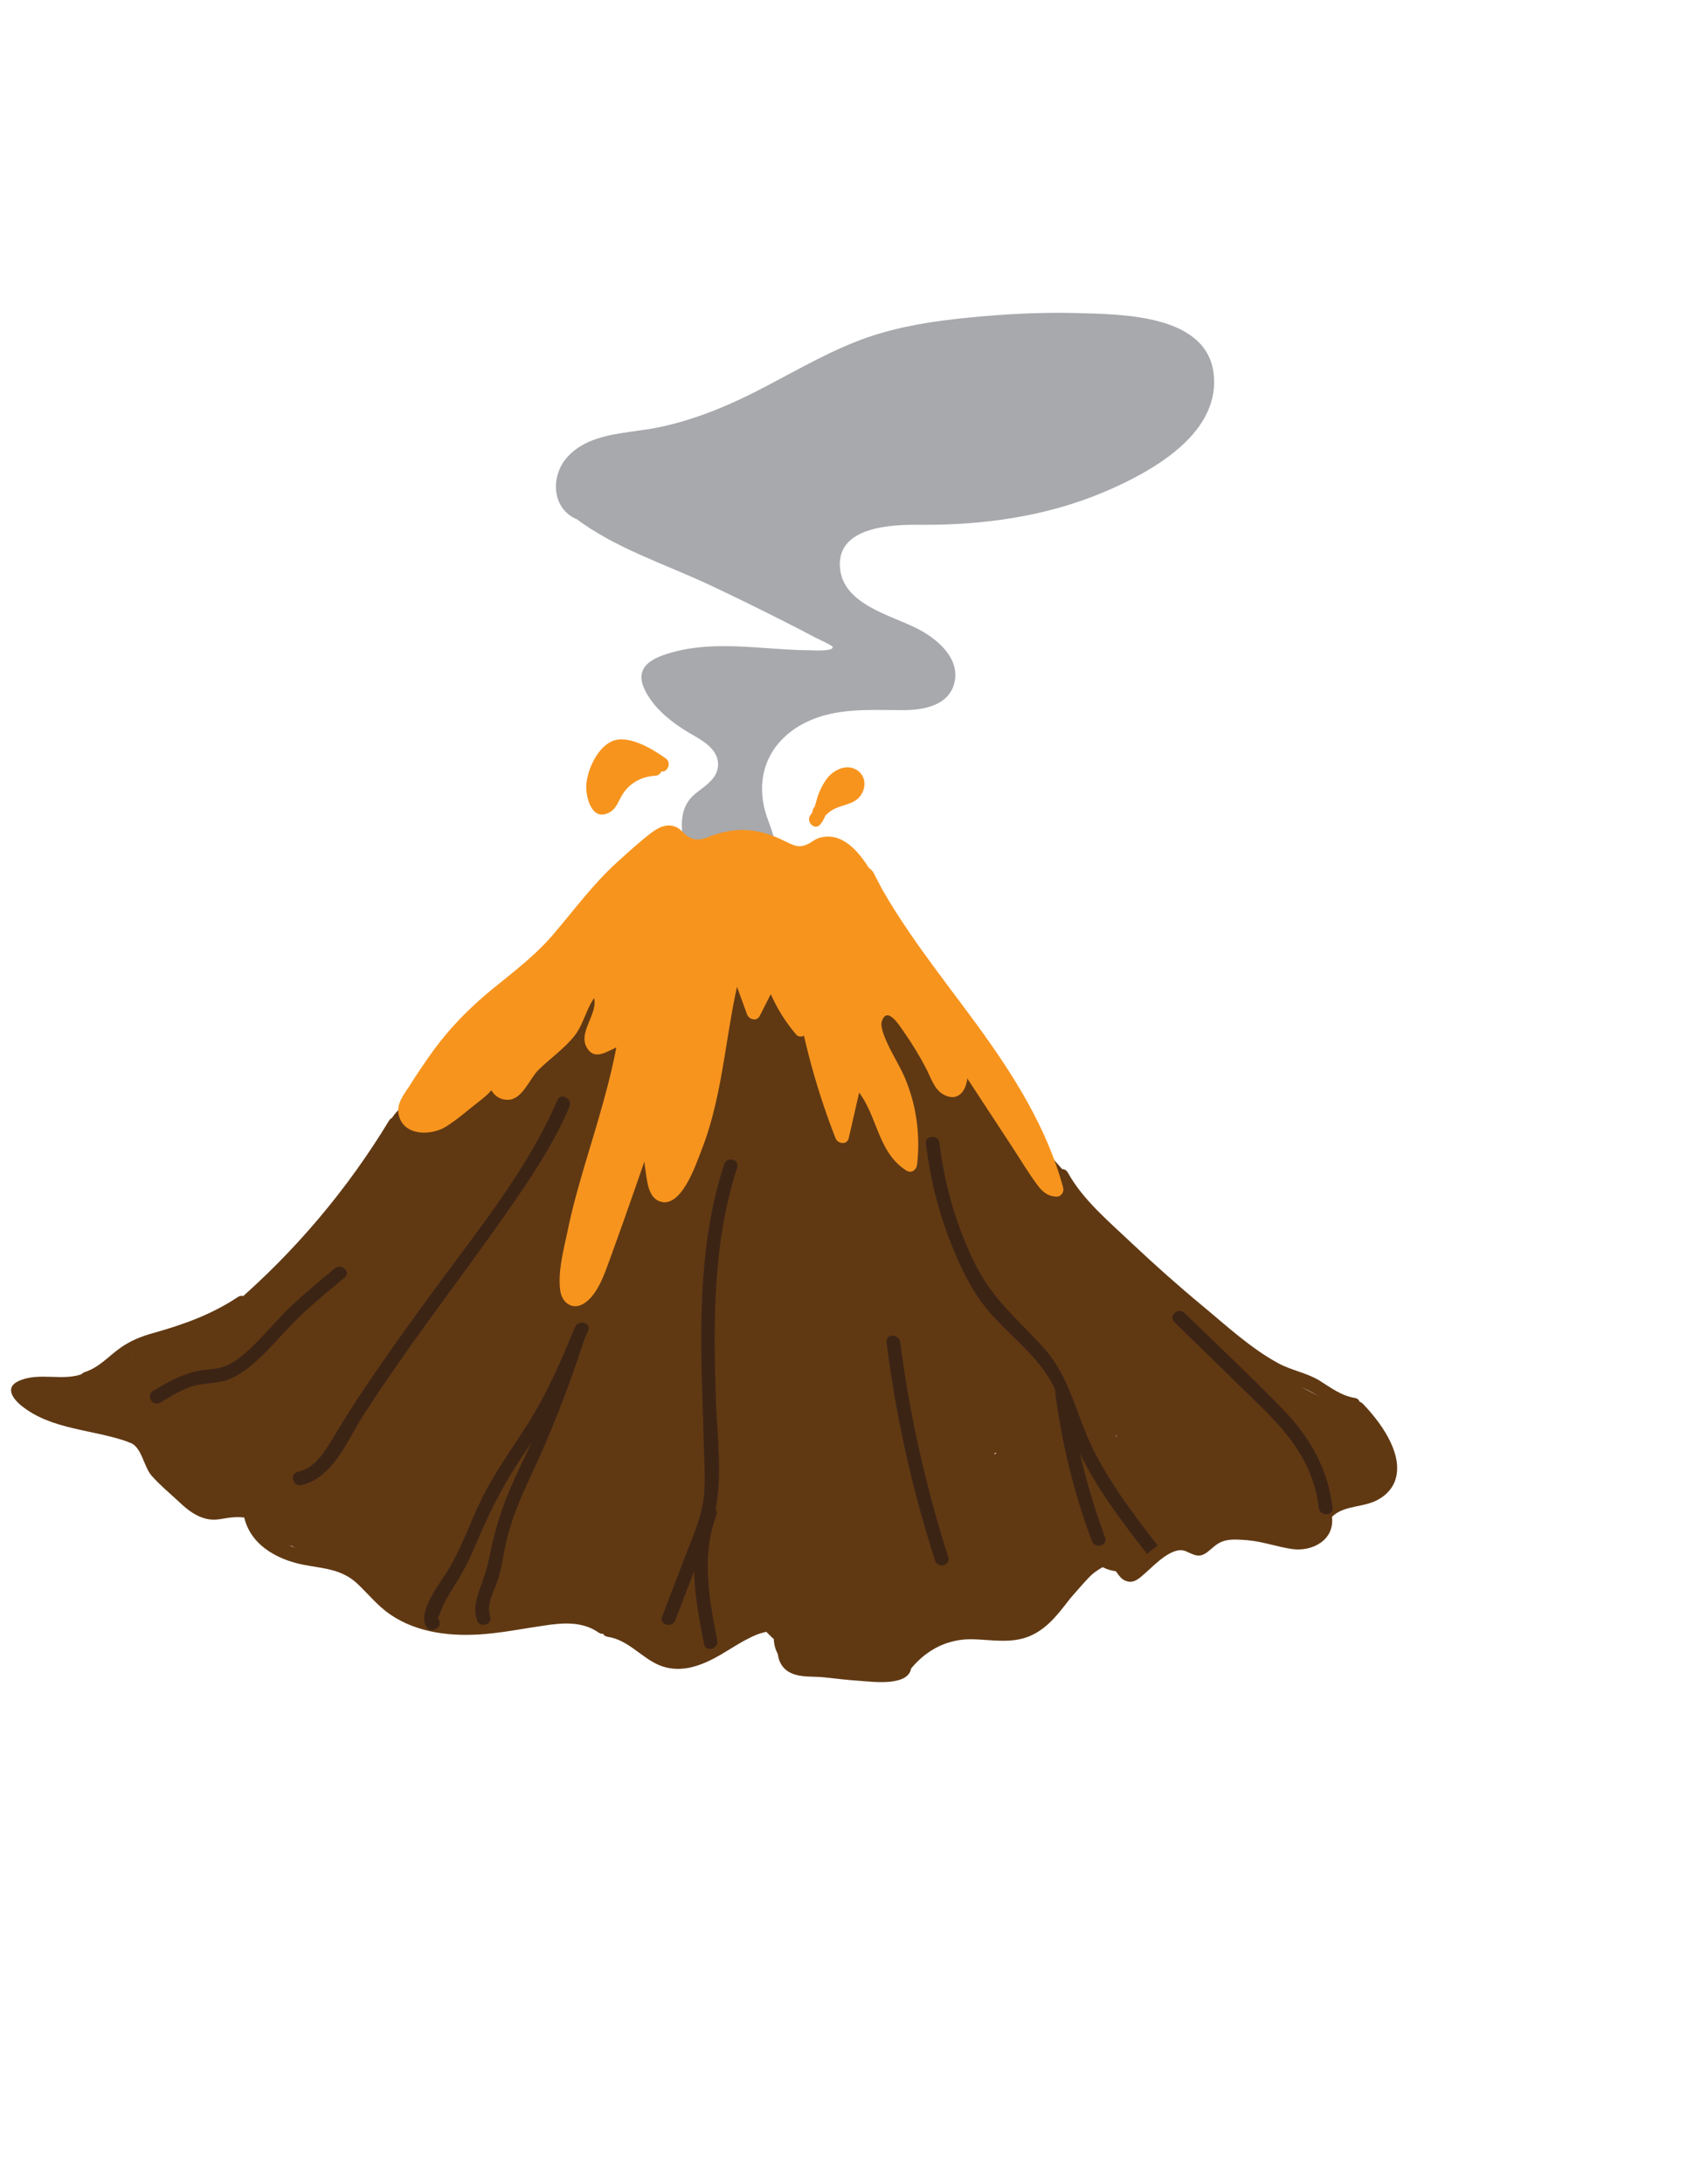 <svg xmlns="http://www.w3.org/2000/svg" viewBox="0 0 612 792"><defs/><style>.st1{fill:#603913}.st2{fill:#3c2415}.st3{fill:#f7941e}.st4{fill:#a7a9ac}</style><g id="Layer_4"><g id="XMLID_1_"><g id="XMLID_200_"><path id="XMLID_210_" d="M245.1 428.6c12 30 25.1 59.6 39.5 88.6 4.7 9.5 18.3 14.7 28.2 11.5 9.9-3.2 19.3-12.9 18.4-24.1-1.5-18.8-7.4-35.4-14.7-52.7-3.2-7.7-6.5-15.5-9-23.5-.7-2.1-1.3-4.3-1.8-6.4-.6-2.4-.9-9.2-.7-1 0-4.4-.9-1.9-2.6 7.4-5.7 7.8-12.4 10.9-20.1 9.1 4.3.8-5.4-3 .1.3 1.1.6 4.3 2.1 4.8 3.2-2.9-2.2-3.3-2.5-1.2-.8.8.7 1.7 1.5 2.5 2.2 3 2.8 5.9 5.9 8.7 8.9 6.5 7.1 12.8 14.3 19.2 21.5 13.3 15 26.6 30.1 39.9 45.1 7 7.9 21.5 9.6 30.3 3.9 9.3-6 14.5-17.2 11.5-28.2-4.6-16.7-14-31-23.6-45.2-4.2-6.2-8.4-12.5-11.7-19.3-.4-.8-.8-1.7-1.2-2.5-1.4-2.7 1.9 5.1.9 2.2-.6-1.7-1.3-3.4-1.8-5.1-.5-1.7-1-3.5-1.3-5.3-.2-.9-.7-4.3-.1-.1.7 4.6.1 0 .1-.8-14.2 5.9-28.5 11.8-42.7 17.7 14 14.5 28.3 28.7 42.9 42.6 7.4 7.1 14.9 14 22.5 20.9 7 6.4 14.6 12.4 21.1 19.2 0 0 2.3 2.1 2.2 2.5 0-1.1-2.9-3.9-1-1 .9 1.4 1.3 3.9-.6-1.8.7 1.9.1 3.5 0-2.1 0 1-.3 3.3.3-.3l.3-1.8c-.6 2-.5 1.9.2-.2.4-.6 4.4-6.1 2.4-4.1-2.1 2 5-4.3 1.2-1.1-2.3 1.9-1.3-2 2.1-.9-.3-.1-2.7.8-2.8.8-.7.2-1.4.3-2.1.4-3.2.8 5.8-.5 2.3-.3-6 .4-12 1.1-17.9 2.1-12 2.2-21.3 9.6-29.6 18-2.2 2.3 4.1-2.2 1.2-1.1-.4.2-1.8.8-2.1 1.1 1.7-1.9 4.4-1.6 1.5-.7-1 .3-2 .7-3 1-4.7 1.5-9.5 3-14.2 4.3-2.7.7-5.5 1.4-8.3 2-1.2.2-2.5.4-3.7.7-3.1.6 4.9-.2.1-.1-2.6 0-5.2.3-7.8.1-1.1-.1-4.4-.5-.3.1 4.6.7-.4-.1-1-.3-1.9-.4-3.8-1-5.6-1.6-3.9-1.2 1.6.5 1.9.9-.8-.7-2.3-1.2-3.2-1.7-1.1-.7-2.9-2.6-.4-.1 2.9 3-.1-.1-.8-.8-.1-.1-1.7-2-2-2.1.7.9 1.4 1.8 2.1 2.8-1.4-2.2-.9-1.3 1.2 2.8v13.3c-1.1 5.8-7 11.3-12.7 13.2-5.2 1.7-4.1.3-1.7.3 2.8 0 5.6 0 8.4.3.9.1 5 .4 1.4.1-3.6-.3.5.1 1.4.2 4.4.6 8.8 1.3 13.2 1.7 12.2 1.3 24.9-.5 35.8-6.2 23.1-12.2 29.7-40.7 23.8-64.4-5.1-20.4-19.7-39.4-38.4-49.2-15.1-7.9-33.8-10.7-47 2.6-11.3 11.3-10.9 26.3-8.7 40.9 3.7 24.4 12.5 48.1 24.6 69.6 5.2 9.3 17.9 14.8 28.2 11.5 10.1-3.3 18.9-12.9 18.4-24.1-1-20.4-5.2-40.2-13.1-59.1-1.4-3.3-2.8-6.7-4.2-10-1.7-4.1.2.5.5 1.1-.5-1-.9-2.2-1.3-3.2-1.7-4.3-3.4-8.6-4.6-13-.5-1.9-1-3.8-1.4-5.8-.2-.8-.2-1.8-.5-2.5 1.7 4.3.3 3.9.3 1.6 0-2-.1-4 0-6 .1-1.1 1-4.5.1-1.2-1.1 3.8.4-1.2.6-2.1 2.2-10 5-19.9 5-30.3 0-9.3-1.6-19.1-5-27.8-7.4-18.9-20.7-36.6-39.8-45-12.4-5.4-25.8-7.6-39-3.3-9.9 3.2-18.4 8.6-26.8 14.5-16.8 11.9-31.9 24.7-44.4 41.1-12.2 16.1-19.8 36.4-20.2 56.8-.2 10.7 1.7 21.9 7.1 31.3 7.2 12.6 20.9 20.9 35.5 19 14.6-2 23.4-11.7 32.7-22 7.4-8.1 14.7-16.2 22.1-24.3 7.5-8.3 15.1-16.6 22.6-24.9 3.8-4.2 7.5-8.3 11.3-12.5 5.5-6.1 12.1-12.5 13.3-21 1.2-8.2.8-15-4.5-21.8-4.4-5.7-12-10.7-19.6-9.9-12.7 1.4-24.6 4.7-35.5 11.6-9.2 5.9-17.7 13.3-24.6 21.8-7.5 9.3-14 19.2-19.8 29.7-2.6 4.8-5.2 9.6-7.8 14.3-1.3 2.4-2.6 4.7-4 7.1-.4.7-1.9 2.4-1.9 3.1 2.4-2.8 3-3.6 1.7-2.2-6.1 5.9 1.5 5.2 22.9-2.2l9 9c1.3 8.9 2 11.5 2 7.8 0-.9 0-1.7.1-2.6.1-.9.1-1.8.2-2.7.2-1.9.1-1.2-.3 2.1-.5-2.3 1.3-6.7 1.8-9 1.7-6.9 4.1-13.5 6.6-20.1 5.1-13.2 10.6-26.2 16-39.3 6-14.6-9.2-32.7-24.1-31.6-21 1.5-39.9 11.9-56 25-3.9 3.2-7.5 7-10 11.4 0 .1-6.7 16.8-6.2 16.8.4-1 .9-1.9 1.3-2.9-1.4 2.3-.9 1.8 1.5-1.4-.5.1-4 3.5-4.3 4 3.1-2.4 3.6-2.8 1.5-1.2l-1.2.9c-2.9 2.2-5.8 4.3-8.6 6.7-13.1 11.5-18 28.2-27.5 42.3-.4.6-3.1 3.7-3.1 4.4 2.1-2.7 2.3-3 .6-.8-.8.9-1.5 1.8-2.3 2.8-2.7 3.1-5.4 6.2-8.1 9.2-2.4 2.6-5.1 4.9-7.6 7.4 3.1-2.3 3.6-2.8 1.4-1.3-.8.5-1.7 1-2.6 1.4 3.8-1.5 4.4-1.9 1.9-1.1 4.3-.4 5.1-.6 2.3-.5-18.1.3-32.2 21.3-21.6 37.6 8.8 13.5 22.6 17.5 37.1 22.2 11.1 3.6 22.3 6.9 33.6 9.9 24.1 6.4 48.6 11 73.3 14.2 11.2 1.4 22.5 2.5 33.8 3.1 12.4.6 26.8 2.4 38.5-2.5 10.3-4.3 17.3-13.1 18.8-24.3 1.2-9.2-1.6-18.1-6.6-25.8-6.7-10.3-14.9-19.6-23.5-28.3-19-19.1-40-36.2-62.1-51.7-10.2-7.2-25.2-2.7-32.3 6.4-6.9 8.9-7.8 25.1 2 32.8 29.2 23.2 58.7 46.2 88.4 68.8 8.4 6.4 23.5 3.5 30.3-3.9 8.1-8.8 8.7-19.7 3.9-30.3-14-31-30.7-60.8-50.1-88.8-3.2-4.6-6.3-9.6-10.1-13.6-6.5-6.7-16-10.3-25.3-9.1-10.1 1.4-18.2 7.6-22.1 16.9-3.1 7.4-2.5 14-1.4 21.7 2.5 16.7 7.5 32.9 12.8 49 2.9 8.9 5.9 17.8 8.6 26.8 1.3 4.3 2.5 8.7 3.6 13.1.6 2.3 1.1 4.7 1.6 7.1l.6 2.7c.5 2.5.5 2.4 0-.3-.8-3.9-.2-7.8 2-11.5l9-9c1.2-.5 2.4-1.1 3.6-1.6h13.3c-2.5-.5-1.9-.1 1.9 1.1-1-.6-1.9-1.3-2.8-2-1.8-1.4-3.7-2.7-5.5-4.1-3.9-2.9-7.9-5.9-11.8-8.8-7.3-5.5-14.7-11-22-16.5l-45.6-34.2c-4.7-3.5-13.9-4.3-19.3-2.5-5.3 1.7-9.6 4.6-13 9-7.7 9.9-6.7 23.7 2 32.8 17.1 18 37.5 32.5 57.6 46.9l25.2-43.2c-11.5-7.9-23.6-14.9-36.3-20.8-17.2-8-40.2-19.8-56.5-2.8-16.2 17-4.7 39.1 7.1 54.5 1.9 2.5 3.9 5 5.7 7.6.2.3 2.5 4.1 2.6 4.2-1.9-.2-1.1-8.5-.9-9.2l1.2-2.7c-.5 1.1-1.1 2.2-1.6 3.3-.8 1.7-1.7 3.4-2.5 5-1.7 3.3-3.5 6.7-5.3 10-6 11.1-3.5 28.2 9 34.2 5.1 2.7 2.9-.5-6.7-9.7 5.8-10.3 11.6-20.5 17.5-30.8-13.3 3.1-21.1 15.2-21.8 28.2 14.2-5.9 28.5-11.8 42.7-17.7-6.4-5.4-12.8-10.8-19.3-16.2-8.3-7-20.5-10.2-30.3-3.9-9 5.8-15 17.4-11.5 28.2 3 9.2 7.6 17.4 14.7 24.1 9.1 8.6 22.9 9.7 32.8 2 10-7.8 12.3-21.1 6.4-32.3-10-18.9-26.5-37.5-50.1-36-17.1 1.1-27.2 15-24.1 31.6 2.4 12.6 12.4 20.6 23.7 24.9 9.2 3.5 20.7-1.7 26.3-9 6.4-8.3 6.5-18.5 2-27.8-4.4-8.9-13.5-14.3-22.7-17-2.1-.6-4.9-1.8-7.1-1.9 3.9 1.8 5 2.3 3.2 1.4-1.6-.9-.8-.2 2.5 2.1-3.5-3.2 3.1 4.7.7.6.5 1.1.9 2.2 1.4 3.4l-.9-2.7c-.5-1.4-.9-2.7-1.3-4.1-1.5-4.1-3.1-8.3-5.7-11.9-7.1-10-17.4-17.3-30.1-16.8-14 .5-24.3 11-25 25-.1 1.5-.1 2.9-.2 4.4-.1 2.9-1.6 4.4.4-1.4 2.1-3.7 4.3-7.4 6.4-11-.2.2-.4.3-.6.5 3.7-2.1 7.4-4.3 11-6.4 6.2-1.6 14.2.9 8.9-.4-2.5-.6-5.5-1.2-8.1-1.2-7 0-14.6 3-19.6 7.9-9.8 9.8-12.2 27.9-.5 37.7 8.1-13.9 16.2-27.9 24.3-41.8-.4-.1-1.9-.7-2.4-.7 1.9-.1 5.8 2.9 6.7 3.9.6 4 1.1 8 1.7 12.1 3.7 5.4 3.9 9.9.6 13.5-.4.5-.7.9-1.1 1.4.5-.6 1.1-1.3 1.6-1.9 1.3-1.4 2.6-2.8 4.1-4.2.8-.8 1.7-1.5 2.5-2.2 3.3-3-3 1.9-.4.4 7.4-4.4 16-8.6 21.8-15.1 3.3-3.6 5.2-6.5 7-10.8.6-1.4 1.2-2.9 1.8-4.3 1.6-3.9-.7 1.6-.8 1.9-.2.4-3.8 4.7-.9 1.8-.1.1-4.4 2.8-2 1.6 3.3-1.7 6.8-5.1 9.7-7.7 7.4-6.5 14-14.5 19.1-22.9 1.2-1.9 2.3-3.9 3.2-5.9 1.2-2.6 1.7-.5-1 .9.6-.3 1.3-1.4 1.7-1.9l10.5-11.4c6.9-7.4 13.7-14.8 20.6-22.2 6.6-7.1 13.1-14.3 19.8-21.3 1.4-1.5 2.8-3 4.3-4.4.7-.6 3.7-3 .8-.9-2.9 2.1.4-.1 1.1-.6.2-.1 2.4-1.3 2.4-1.3 0 .1-4.6 1.8-.9.3 2.4-.9 4.8-1.9 7.3-2.8 10.2-3.9 20.2-7.5 30.7-10.4 2.7-.7-2 .3-2.2.3.8.3 3-.2 4-.2s2 .1 3 .1c3 0-5.6-1.5-1.4-.1.6.2 2.5.9 2.9.8-.9.1-4.9-2.6-1.9-.8-.1-.1 2.4 1.5 2.5 1.5-1.3.3-4.5-4.2-.7 0 8.9 9.6 26.5 9.7 35.4 0 9.4-10.3 9.5-25.1 0-35.4-19.2-20.7-48.7-18-72.8-8.9-11.8 4.5-25.3 8.1-35.8 15.1-10.6 7-18.7 17.2-27.3 26.4-8 8.6-15.9 17.2-23.9 25.8-8.5 9.2-17.9 18-23.9 29.2-1.2 2.2-2.4 4.3-3.9 6.3-.2.2-.3.4-.5.7-1.6 2.2-1.3 1.8.9-1.1 0 .3-2.2 2.6-2.2 2.6-1.5 1.7-3.1 3.3-4.7 4.9-.8.8-1.7 1.6-2.5 2.3-.9.8-1.7 1.5-2.6 2.2l2.4-1.8c-3 2.4-6.4 4.5-9.1 7.2-4.3 4.3-6.3 8.5-8.5 14.1-.4.9-.7 1.8-1 2.7.9-2.6 1.7-4.4 3.6-6.4-2.6 2.8 1.6-1.1 2-1.3-1.1.3-2.4 1.6-3.5 2.2-10.7 6.2-20.8 13-28.7 22.8-8.5 10.4-12.4 23.6-5.1 36.1 4.8 8.3 13.5 13.7 22.7 16 10.4 2.6 23-1.6 28.2-11.5 4.9-9.2 4.8-23.1-3.9-30.3-.2-.2-.4-.3-.6-.5 2.4 5.9 4.9 11.8 7.3 17.7v-.6c-1.1 4.2-2.3 8.4-3.4 12.6-4 3.2-7.9 6.4-11.9 9.6H81.8c3.6.5 7 1.6 10.7 1.8 6.9.4 14.7-2.7 19.5-7.5 7.9-8 8.1-17.4 8.6-27.8l-25 25c2.8 0 1.7-.4-3.3-1.2-2.4 0-4.5-.8-6.1-2.4-1.8-1.5-2-1.6-.6-.3-.8-1-1.5-2-2.3-2.9 0 .4 2.5 5.3.6.6-1.7-4.1-.2 0 .2 1 2.5 7.7 5.5 15.2 11.2 21.2 5.1 5.5 11.9 8.8 19 10.9 1.9.6 3.9 1.1 5.9 1.6 4 1-1.3-.4-2.3-1-1.1-.9-2.2-1.8-3.4-2.7-2.6-3.9-3.3-4.7-2.1-2.4 9.4-12.2 18.8-24.5 28.2-36.7 4.5 1.3 7.8 3.8 10 7.6 1.4 4.1 1.8 4.9 1.3 2.4-8 10.5-16.1 21.1-24.1 31.6 2.5-.2 5.5.9-.7-.5 3.3.7-.9-.3-1.7-1 .5.4 3.3 2.1 3.9 2.3-1.9-.6-3.8-3.3-1-.3.4.4.8.8 1.1 1.2 1.2 1.4.7.8-1.4-1.8.4-.1 2.1 3.1 2.3 3.4 1.6 2.6 3 5.3 4.4 7.9l39.3-30.3c-.8-.7-1.5-1.4-2.2-2.2 2.2 3.1 2.6 3.5 1.1 1.3-.6-.9-1.1-1.8-1.5-2.7 1.4 3.6 1.7 4.1.8 1.6-13.9 8.1-27.9 16.2-41.8 24.3 6.4 5.4 12.8 10.8 19.3 16.2 7.9 6.6 17.4 9.3 27.3 5.2 9.5-4 14.8-12.7 15.4-22.8-.1 1.5-.2 2.9-.4 4.4-2.1 3.7-4.3 7.4-6.4 11-2.7 1.5-5.4 3.1-8.1 4.6 12.4-2.9 21.9-18.4 17.5-30.8-3-8.4-7.8-16.2-16.2-20.2l9 34.2c8-14.7 18.7-31.3 12.7-48.6-4.2-12.3-13.8-20.7-20-31.8-.5-.8-2.3-5-.8-1.2.7 1.8.8 2.1.4.8-3.6-10.6-10.3-2.6-20 24-1.5-.1-6.1-1.6-2.4-.1l3.9 1.5c1.4.5 2.8 1.1 4.1 1.7 2.9 1.2-4.5-2-.2-.1 2.7 1.2 5.4 2.5 8.1 3.8 11.2 5.5 22 11.8 32.3 18.9 10.8 7.4 28.2 2.4 34.2-9 6.8-12.9 2.4-26.1-9-34.2-4.4-3.1-8.7-6.2-13.1-9.4-2.4-1.8-4.8-3.5-7.2-5.3-.9-.7-1.8-1.6-2.8-2.2 2.5 1.4 2.7 2.1.1.1-8.6-6.9-16.9-14.2-24.4-22.2l-30.3 39.3c27.5 20.6 55 41.2 82.5 61.9 11.8 8.9 26.8 12.1 39.4 2.4 12.9-10 11.5-24.9 8.3-39-3.5-15.3-8.7-30.2-13.6-45.2-2.8-8.6-5.6-17.2-7.9-26-1.1-4.1-2.1-8.2-2.9-12.3-.5-2.4-.9-4.7-1.3-7.1-.1-.8-.7-4 0 .1.2 2.1.3 2.5.2 1.3-.1-5.6-1.9-1.1-5.6 13.3-3.7 2.1-7.4 4.3-11 6.4-1.4.2-2.7.4-4.1.6-4.2-1.1-8.4-2.3-12.6-3.4 2.2 1.1 1.7.7-1.5-1.3-2.3-2.9-2.5-3.2-.9-.9 1.3 2.1 2.8 4 4.2 6 2.8 4 5.5 8.1 8.1 12.3 5 7.7 9.8 15.6 14.4 23.5 9.5 16.5 18.2 33.4 26 50.7l34.2-34.2c-6.7-5.1-13.5-10.3-20.2-15.5-1-.8-2.1-1.6-3.1-2.4 2.5 1.9 2.6 2 .4.3-1.5-1.2-3.1-2.4-4.6-3.6-3.3-2.6-6.7-5.2-10-7.8-13.6-10.6-27.2-21.3-40.7-32.1l-30.3 39.3c3.7 2.6 7.4 5.3 11 8 1 .7 1.9 1.5 2.9 2.2 2.8 2.1-3.5-2.8-.7-.6 2.1 1.7 4.3 3.4 6.4 5.1 7.3 5.9 14.4 12.1 21.2 18.5 6.8 6.3 13.6 12.9 19.8 19.8.5.6 4.1 5.5 4.6 5.5-.3 0-3.5-4.8-.6-.8.5.7 1 1.5 1.6 2.2.7 1 1.3 2 2 3 .6.9 1.8 4 .6.5-1.2-3.6-.3-.8-.2-.1-1.4-7.6 5.8-24.7 16.8-23.3-3.8-.5-8.1.1-12 0-5.3-.1-10.7-.3-16-.6-9.7-.6-19.4-1.5-29.1-2.7-4.6-.5.3.1 1 .2-1.2-.1-2.5-.4-3.7-.5-2.2-.3-4.4-.7-6.5-1-5.3-.8-10.6-1.8-15.8-2.8-9.6-1.9-19.1-4-28.6-6.3-10.7-2.7-21.4-5.6-31.9-8.9-5.4-1.7-10.8-3.4-16.2-5.2-2.2-.7-4.5-1.5-6.7-2.3-3.9-1.3 1.6.6 2 .8-.4-.2-.8-.5-1.2-.7 2.1 1.2 3.8 2.9 5.1 5-7.2 12.5-14.4 25.1-21.6 37.6 21.7-.4 36.2-15.6 49.1-31.1 6.5-7.8 12.6-15.9 17.3-24.9 3.4-6.5 6.7-13 10.7-19.2 2.6-4.1-3.8 4.1.4-.4.7-.8 3.7-2.8 3.9-3.7-3.1 2.4-3.6 2.7-1.5 1.2l2.4-1.8c2.4-1.8 5-3.8 7.4-5.8 4-3.4 7.5-7.8 9.8-12.5 1.6-3.2 2.9-6.5 3.9-9.9.6-2 3.3-7.9 0-2 2.3-4.1-4.1 3.4-.5.4.7-.7 1.4-1.4 2.2-2-3.1 2.4-3.6 2.8-1.5 1.2 3.2-2 6.3-4.2 9.6-6.2s7.3-3.4 10.4-5.6c-3.4 1.4-3.9 1.6-1.3.7 1-.4 2.1-.7 3.2-1 1.1-.3 2.1-.5 3.2-.7-3.9.4-4.5.5-1.7.3-8-10.5-16.1-21.1-24.1-31.6-5.9 14.5-12.2 28.9-17.6 43.6-2.6 7.2-4.9 14.5-6.3 22.1-2.2 11.6-4.3 24.6 1.7 35.5 8.8 15.7 29.7 18.4 43.3 7.9 7.9-6.1 12.4-14.5 17.1-23.1 3.6-6.6 7.2-13.3 11-19.8 1.8-3.1 3.7-6.2 5.7-9.2 1-1.5 2.1-3 3.1-4.4.4-.6 2.3-3.1.1-.2-2.3 3 0 .1.5-.5 2.4-2.8 4.9-5.5 7.6-7.9 1.3-1.2 3-2.3 4.1-3.6 0 0-4.2 3-2 1.6.9-.5 1.7-1.2 2.6-1.8 1.5-1 3.1-1.9 4.6-2.8.7-.4 1.4-.7 2.1-1 2.7-1.6-4.7 1.6-1.8.7 1.7-.5 3.4-1.2 5.1-1.7 1.9-.5 8.6-1.3.9-.5-8-10.5-16.1-21.1-24.1-31.6.2-1.4 1.8-3.1 2.6-4.2 1.8-2.9.2-.4-.4.2-1.4 1.4-2.7 2.9-4 4.4-3.1 3.4-6.2 6.8-9.3 10.3-5.8 6.3-11.5 12.7-17.3 19-11.2 12.4-22.5 24.8-33.7 37.2-1.1 1.2-2.3 2.4-3.4 3.7-2.8 3.2 3.8-2 .1-.1 3-1.6 3.9-1.4 7.8-1.4 7.6 0 5.5.3 3.5-.3 2.7.9 4.9 1.9 7 3.9-2.5-2.3 1.5 1.5 1.5 2.1 0-.4-.8-1.3-1-1.7-1-2.5 1.1 3.3 1.2 2.9.1-1-.8-2.8-1.1-3.8-1.1-3.6.2 5 .1.4-.1-2.2-.2-4.4-.1-6.7 0-.8.2-1.7.2-2.5 0-2.7-.4 2.4-.4 2.5.6-1.5.6-3.4 1-4.9.4-1.6.8-3.3 1.3-4.9.3-.8.5-1.6.8-2.4.7-1.9 2.6-4.1-.4.5 1.8-2.8 2.9-6.2 4.6-9 .9-1.5 1.8-2.9 2.7-4.3.5-.7 1-1.4 1.4-2.1.4-.6 2.7-3.8.6-.8-2.3 3.1 1.7-1.9 2.3-2.6 1.1-1.3 2.3-2.5 3.4-3.7 2.5-2.6 5.2-5.1 7.9-7.6 2.7-2.4 6-4.4 8.4-7 0 0-3.9 3-1.7 1.3.7-.5 1.3-1 2-1.5 1.6-1.2 3.2-2.3 4.8-3.5 3-2.2 6-4.3 9.2-6.3 1.5-.9 3-1.9 4.5-2.7.8-.4 1.6-.8 2.3-1.2 2.6-1.6-4.2 1.2-1.2.5 1.1-.3 6.2-1.2 2.4-1-3.9.3 0 .3.9.1 2.4-.5-2-.2-2.5-.5.4.3 4.4 1.4 4.8 1.3-.2.1-4.4-2.2-2.1-.9 1 .6 2 1 3 1.6.9.5 5.3 3.8 2.2 1.2-3.1-2.5 1.2 1.1 2 1.9 1.1 1 2.1 2.1 3.1 3.2.5.6 1 1.2 1.5 1.7 2.1 2.3-2.7-4.1-1.2-1.5 1.7 2.8 3.4 5.5 4.9 8.4 2 4-1.6-4.7-.2-.4.5 1.7 1.1 3.3 1.5 5 .4 1.5.6 2.9 1 4.4.6 2.6-.4-3.1-.4-2.9 0 .7.1 1.5.2 2.2.1 1.7.2 3.5.1 5.2 0 1.1-.5 6.8-.1 2.8s-.5 1.8-.7 2.8c-.4 1.8-.9 3.6-1.3 5.4-1.4 5.8-2.4 11.5-3.1 17.4-2.4 20.3 6.2 39.2 13.9 57.4 1.1 2.6-.8-1.9-.8-2 .3 1.1.9 2.2 1.3 3.2.8 1.9 1.5 3.9 2.2 5.8 1.6 4.4 2.9 8.8 4 13.3 1.1 4.2 1.9 8.4 2.6 12.7.8 4.9-.3-.7-.1-1.1-.3.7.3 2.9.4 3.7.2 2.5.4 4.9.5 7.4 15.5-4.2 31.1-8.4 46.6-12.6-2.4-4.2-4.6-8.5-6.6-12.8-.7-1.4-4.4-8-1.1-2.3-1.3-2.2-2-5.2-2.9-7.6-3.4-9.3-6-19-7.8-28.7-.4-2.3-.6-4.8-1.2-7.1.1.4.3 6 .4 2.3 0-.9 0-1.8-.1-2.7-.1-1.8 1.1-4.6-.4 2.8.4-2.2 1.9-2.2-1.1 2.6-3.1 4.9-9 8.9-14.8 8.8-1.9 0-5.7-.8-1.5 0 3.1.6-4.6-2.3-1.9-.8.8.5 1.7.8 2.6 1.3 1.5.8 2.9 1.7 4.3 2.6 3.4 2.1-1.2-1-1.6-1.3.6.7 1.5 1.3 2.2 1.9 1.8 1.6 3.4 3.4 5 5.2 1.9 2.2-.7 1-1.2-1.6.1.6 1.4 2 1.6 2.4 1.1 1.6 1.9 3.3 2.9 5 1.1 2 0 2.6-.7-2 .1.8.8 2 1 2.7.6 1.8 1.1 3.7 1.5 5.6.2.8.2 2 .5 2.8-1.8-5-.5-4.7-.5-2.4 0 1.6-.5 4.2-.1 5.7-.9-3.4 1-5.2.3-2.4-.2.9-.5 1.8-.7 2.7-.7 3.7.6-1.5 1-2.1-.4.5-1.9 3-2 3.6 0-.2 3.6-3.8 1.8-2.4-.8.7-3.2 2.5-.1.4 3.2-2.2.2-.4-.6.2-2.5 1.8 4.8-1.4 1.7-.7-1 .2-2 .6-3 .8-1.3.3-3.9 1.6-.6.2 3.1-1.3 1-.2-.6-.1h-4c-2-.1-4.8.1-6.6-.6 4.2 1.6 3 .4 1 .1-1.3-.2-2.5-.3-3.8-.5-6.8-.9-13.8-2.1-20.7-1.6-8.3.6-15.7 2.2-22.4 7.3-9 7-13.6 19-10.3 30.2 3.5 11.8 14.4 22.2 25.1 27.5 21.6 10.8 45 9.2 67.6 2.6 12.2-3.6 23.9-7.3 33.8-15.5 1.7-1.4 3.2-2.9 4.7-4.4.8-.8 1.6-1.5 2.3-2.2 2.2-2.4-4 2.6-1.2 1s-4.8 1.3-1.7.6c1-.2 2-.6 3.1-.8 1-.2 4.6-.7.6-.2-4.3.5.6 0 1.5-.1 12.5-1.1 24.4-2.8 34.6-10.7 12.9-9.9 18.2-26 14.2-41.8-3.4-13.3-13-22.8-22.9-31.6-9.1-8.1-18-16.3-26.9-24.6-17.3-16.2-34.1-32.9-50.5-49.9-7-7.2-18.3-9-27.3-5.2-8.7 3.7-15.9 13-15.4 22.8 1.1 19.4 9 36.5 19.6 52.5 4.3 6.6 8.9 13 13 19.7 2 3.2 3.8 6.5 5.5 9.9.4.9 2.1 4.8.5.9-1.6-3.8-.3-.6 0 .3.7 2 1.4 4 1.9 6 13.9-8.1 27.9-16.2 41.8-24.3-11.8-13.3-23.5-26.7-35.3-40-10.9-12.3-21.4-25.7-33.7-36.7-7.6-6.9-16.3-13.4-26.2-16.5-14.2-4.4-30.7 1.4-37.6 14.8-9 17.6.7 39.3 7.6 56.1 3.3 8 6.8 16 9.7 24.1 1.4 3.9 2.6 7.9 3.6 11.9.5 1.9.9 3.8 1.2 5.7.2 1 .7 4.7.2.8-.6-4.3 0 1.2.1 1.6 15.5-4.2 31.1-8.4 46.6-12.6-6.5-13.2-12.9-26.6-18.9-40.1-2.9-6.4-5.7-12.9-8.5-19.4-2.6-6 2 4.9-.5-1.1-.7-1.8-1.5-3.6-2.2-5.3-1.5-3.6-2.9-7.1-4.3-10.7-2.5-6.3-5.4-11.4-11.5-14.9-5.4-3.1-13.3-4.5-19.3-2.5-12.4 3.7-23.3 17.7-18.1 30.7z" class="st1"/></g></g><g id="XMLID_9_"><g id="XMLID_213_"><path id="XMLID_217_" d="M155.8 465.6c2.7 1.3 5.4 2.7 8.1 4.2 5.7 3.2 13.9 1.6 17.1-4.5 3.1-5.9 1.6-13.7-4.5-17.1-2.7-1.5-5.4-2.9-8.1-4.2-3.1-1.5-6.2-2.2-9.6-1.3-2.9.8-6 3-7.5 5.7-1.5 2.9-2.3 6.4-1.3 9.6 1 3.1 2.9 6.2 5.8 7.6z" class="st1"/></g></g><g id="XMLID_11_"><g id="XMLID_220_"><path id="XMLID_224_" d="M168.3 464c16.1 0 16.1-25 0-25s-16.1 25 0 25z" class="st1"/></g></g><g id="XMLID_14_"><g id="XMLID_227_"><path id="XMLID_231_" d="M301.4 378.4c11.4 11.8 22.9 23.6 34.3 35.4 4.7 4.8 13 4.7 17.7 0 5.2-5.2 4.3-12.5 0-17.7-10.9-13.2-21.9-26.5-32.8-39.7l-17.7 17.7c23.4 25.4 46.9 50.8 70.3 76.3 21.2 23 42.1 46.8 68.6 63.9 13.2 8.5 29.5 13.3 41.1 24.1 10.6 9.9 25.9-2.5 19.6-15.1-2.9-5.8-7.2-10-12.3-13.8-3.9-2.9-10.4-1.8-13.9 1-4 3.2-5.6 8.1-4.5 13.1.1.8.3 1.5.6 2.2-.1 2.2 0 2.5.3.9.2-1.8 1.5-3 3.7-3.4.6-.4.5-.6-.4-.4-3.4-1.6-10 2.4-12.4 4.8-5.1 5.1-6.7 12.8-5.8 19.7 5.3-4 10.5-8 15.8-12.1-2.8-.5-5.7-1.1-8.5-2-2.1-.7-.3-.3-2.2-1-1.3-.8-1.6-1-.8-.5.2.6.2.5-.2-.1-.4-.8-.4-.7 0 .2v.3c.1-1.4-.5 1-.8 1.5-2.7 3.9-10.4 2-9.9-3.4 5.3-4 10.5-8 15.8-12.1-15.5-4.3-33.6 5.7-36.5 22l8.7-8.7c-15.4 2.6-30.2 6.3-42.1 16.9 7 4.1 13.9 8.1 20.9 12.2 2.4-9.3-3.2-18.5-12.5-20.9-9.6-2.5-17.6 4-24.1 10.1-4.8 4.5-8.5 10.2-13.6 14.4-3.3 2.7-7.1 3-11.9 3.3-14 .7-26.8 1.1-37.8 11-1.6 1.5-3.4 3.1-4.5 3.5-1.7.6-3.5.6-5.5.2-6-1.2-10.5-6-14.5-10.3-5 6.5-10.1 13.1-15.1 19.6.6.3 3.7 1.2 1.8.6.8 1.3.9 1.6.4.8v.8c-.1 14.2 20.7 16.9 24.6 3.3 5.5-19.3-11.2-36.7-30.5-33.6-8.2 1.3-15 5.7-22.1 9.8-1.3.8-3 1.7-4.3 2.2-.1 0-4.7 1.2-2.3.7-1.5-.1-1.8 0-.6.1-1.4-.5-1.7-.5-.7 0-1.3-.8-1.5-.8-.6-.2.3.4.5.8.6 1.3-4 5.3-8 10.5-12.1 15.8 10.5 1.2 20.6-2.9 28.4-9.8 5.5-4.9 4.7-16.5-2.5-19.6-7.5-3.3-15.4-5.8-23.4-2.6-1.5.6-9.2 5.4-8 6.4.9-.2 1.8-.4 2.6-.7 1.1.3.9.2-.7-.2 1.3.5-3-1.5-2.6-1.2-6.9-3.6-13.1-6.9-21-7.8-8.5-1-16.2.7-24 4.1-5 2.2-7.1 9.2-5.7 14.1 1.5 5.4 6.5 9 12.1 9.2l18.3.6-3.3-24.6c-9.6 3.1-18.7 6.5-27.2-.1-9.1-7.2-17.2-16.4-25.5-24.5-11.6-11.2-29.3 6.5-17.7 17.7 10.4 10 20.4 21.9 32.6 29.8 13.8 9 29.7 6.1 44.5 1.3 13.3-4.4 11.1-24.1-3.3-24.6L188 560c2.1 7.8 4.2 15.5 6.3 23.3 9.8-4.3 17.9 3.6 26.9 6.9 6 2.2 13.1 2.3 18.7-1.1 1.5-.9 3.8-2.4 4.7-3.9 1-1.7 1.4-.9-.6-.9-2.7 0 1.8 1 2.1 1.1-.8-6.5-1.7-13.1-2.5-19.6-3.2 2.8-6.3 3-10.7 2.5-7.7-.9-14.7 8.8-12.1 15.8 6.8 18 26.2 20.1 41.8 12.3 5.2-2.6 11.3-8.5 17.4-8.6-1.4 0 2.2.7.9.3-2-.6.6.9-.2-.2 1.5 2 .3-.7.8 1.7v.5c.2-1.2.2-1.1-.2.5l24.6 3.3c.1-9.8-5.4-19.8-14.6-23.7-5.7-2.5-12.1-2.2-16.1 3.2-3.8 5.1-3.3 11.7 1 16.4 9.3 10.2 22 18.8 36.5 17.8 7.9-.5 14.6-3.4 20.5-8.6 4.4-3.8 5.3-5 11.1-5.8-1.9.3 2.5-.1 2.4-.1 1.2-.1 2.4-.1 3.6-.2 2.7-.1 5.4-.1 8-.3 6.9-.5 13.8-1.6 19.9-5 5.6-3 9.8-7.7 13.9-12.4 2.3-2.6 4.6-5.1 7.1-7.4.9-.9 3.6-2.4 3.9-3.5-.2.5-6.7-.4-7.7-2.6-.6-2.1-1.1-4.2-1.7-6.3.1-.4.2-.8.3-1.1-3.3 12.5 11.8 20.3 20.9 12.2 8.1-7.2 20.5-8.7 31.1-10.5 3.9-.6 8.1-4.9 8.7-8.7.1-.9.3-1.7.6-2.5-.5 1-.3.9.4-.5-1.3 1.9 2.8-2.2.9-.9 1.3-.7 1.5-.8.5-.4.8-.3 1.6-.5 2.5-.7-1.2.2-1.1.2.5.1-1.2-.2-1.1-.1.4.2 8.4 2.3 15.1-4.1 15.8-12.1.8-9.4-7-17.3-15.8-19-10.2-1.9-19.6 4.2-22.6 14-2.6 8.5.3 18 6.6 24.2 6 6 14.4 8.4 22.5 10 7.1 1.3 16.9-3.3 15.8-12.1 0-.4-.5-4.7-.2-4.8.1.5 0 1-.3 1.4-.6 1.2-1.5 2.1-2.8 2.7-3.3.9-3.6 1.4-1 1.3 1.3-.2 2.7-.3 4-.5 2.1-.5 4.1-1.4 5.9-2.6 9.6-6.3 10-17.8 7.6-28-6.1 4.7-12.2 9.4-18.4 14.1 1.4 1 2.4 3 3.3 4.9 6.5-5 13.1-10.1 19.6-15.1-11.1-10.4-24.9-15.8-38-23.1-12.7-7-24-16.1-34.6-26-23.7-22.4-45.1-47.5-67.2-71.5-13.4-14.5-26.8-29.1-40.2-43.6-4.6-5-13-4.6-17.7 0-5.2 5.2-4.3 12.5 0 17.7 10.9 13.2 21.9 26.5 32.8 39.7l17.7-17.7c-11.4-11.8-22.9-23.6-34.3-35.4-11.1-11.9-28.8 5.8-17.6 17.3z" class="st1"/></g></g><g id="XMLID_15_"><g id="XMLID_234_"><path id="XMLID_238_" d="M102.6 553.6l-5.3-5.3c-2.1-2.1-5.1.5-3.9 3 2.2 4.6 6.2 7.1 11.2 7.7 2.9.3 3.2-4.1.7-4.9-2.8-.9-4.8-2.2-6.8-4.4s-5.1.6-3.9 3c2 4.2 5.4 6.9 10 7.8 2.2.5 4.5-2.4 2.4-4.2-2.8-2.4-5.6-4.8-8.5-7.1-2.1-1.8-5.4.4-3.9 3 2.2 3.8 5.3 6.2 9.5 7.4 1.8.5 3.6-1.2 3.1-3.1-2.9-9.3-5.7-18.5-8.6-27.8-1.3-4.3-2.7-8.6-4-13-1.3-4.2-3.5-9.1-2.8-13.5.9-5.6 5.1-11.2.9-16.5-3.5-4.5-9.8-4.5-15-3.7l2.4 4.2c2.2-1.9 4.4-3.8 6.6-5.8 2.2-1.9-.6-5.2-3-3.9-10.3 5.3-20.5 10.7-30.8 16-2.2 1.1-1.2 4.8 1.3 4.7 5.8-.3 10.7-2.5 14.5-6.9 1.3-1.4.6-4.5-1.8-4.3-6.4.7-12.3 2.4-18.1 5.1-2.5 1.2-.7 5.6 1.9 4.6 5.5-2.1 10.9-4.6 16.2-7.4 2.5-1.3.8-5.4-1.9-4.6-6.3 1.9-11.9 5-16.8 9.5-1.7 1.6-.2 4.1 1.8 4.3 6.1.5 11.1-2.3 16.1-5.4l-3.4-3.4c-4.3 6.5-8.1 13.3-11.5 20.3-1.4 2.9 2.9 5.4 4.3 2.5 2.8-5.6 4.9-11.4 6.4-17.4.6-2.7-3.2-4.5-4.6-1.9-4.1 7.5-6.3 15.6-6.7 24.2-.1 2.9 4.1 3.3 4.9.7 1.7-5.2 2.3-10.6 1.4-16-.4-2.8-1.2-7.6-5.1-7.7-8.9-.2-2.6 21-1.5 25 .7 2.4 4.1 2.3 4.8 0 1.9-6.1 2.9-18.1-3.6-22.2-6.9-4.4-9.3 4.3-8.6 9.4.5 4 3.6 12.8 8.8 7.9 5.4-5 2.5-14.9-.2-20.3-.8-1.5-2.8-1.5-3.9-.5-5.4 5-6.4 12.9-2.6 19.1 1.2 2 3.8 1.3 4.6-.6 1.5-3.8 4.7-19.3-3-19-7.5.3-7.3 13.3-5.6 17.9.9 2.4 3.9 2.3 4.8 0 1.4-3.3 4.7-15.7-2.1-15.9-6.2-.2-6.2 12.6-5.8 16.4.4 3.2 4.6 3.2 5 0 .6-4.5-.5-8.6-3.1-12.3-1.3-1.8-3.9-1.5-4.6.6-1.3 3.9-1 7.5.9 11.1 1.1 2.2 4.8 1.2 4.7-1.3-.2-3.5-.9-6.5-2.3-9.6-.7-1.7-3.5-1.6-4.3 0-2.2 4.2-2.2 8.2-.3 12.5 1.3 2.8 4.9.6 4.6-1.9-.4-3.1-1.4-5.7-3.1-8.3-1.2-1.8-3.9-1.5-4.6.6-1.1 3.7-.8 6.9.7 10.4 1.1 2.6 5.5.7 4.6-1.9-1-2.9-2.4-5.2-4.5-7.5-1.1-1.3-3.1-.8-3.9.5-1.8 2.7-1.8 5.5-.1 8.3 1.2 2 4.9 1.3 4.7-1.3-.3-3.8-2.7-9.6-7.7-7.1-4.5 2.2-1.5 6.9 1.3 8.8 1.6 1.1 3.8-.4 3.8-2.2 0-3.9-3-9-7.6-6.7-3.7 1.8-2.7 7.2 1.2 7.9 1.7.3 3.9-1.1 3.1-3.1-1.4-3.6-5.3-7.9-9.4-4.5-2.9 2.4-1.5 6.4 1.8 7.5 2.3.7 3.7-1.8 2.8-3.7-1.6-3.5-4.5-5.2-8.3-5.4-1.7-.1-2.8 1.7-2.4 3.2.4 1.5.7 2 1.8 3l3-3.9c-2.2-1.1-4.3-1.9-6.7-2.4-2.3-.5-3.7 1.7-2.8 3.7 1.2 2.6 4.2 3 6.7 3.8l14.1 4.5c9.1 2.9 18.2 5.8 27.2 8.7 2.7.9 4.4-3.2 1.9-4.6-7.3-3.8-14.5-7.7-21.8-11.5-2.8-1.5-5.3 2.7-2.5 4.3 4.8 2.8 9.8 5.1 14.9 7.1 2.6 1 4.5-3.4 1.9-4.6-3.6-1.7-6.9-3.7-10-6.2l-3 3.9c4.2 2.3 8.5 4.2 13.1 5.5 2.5.8 4-2.4 2.4-4.2-2.2-2.5-4.7-4-7.9-4.9-2.4-.6-4.2 2.4-2.4 4.2 1.5 1.5 3.1 3 4.6 4.5 2.3 2.3 5.8-1.3 3.5-3.5-1.5-1.5-3.1-3-4.6-4.5l-2.4 4.2c2.4.6 4.1 1.7 5.7 3.6l2.4-4.2c-4.2-1.2-8.1-2.9-11.9-5-2.4-1.3-5.3 2.1-3 3.9 3.4 2.8 7 5.1 11 7 .6-1.5 1.3-3 1.9-4.6-4.8-1.9-9.3-4.1-13.7-6.6-.8 1.4-1.7 2.9-2.5 4.3 7.3 3.8 14.5 7.7 21.8 11.5.6-1.5 1.3-3 1.9-4.6L33 510.4c-3.8-1.2-7.5-2.4-11.3-3.6-2-.6-10.5-2.1-11.2-3.9-.9 1.2-1.9 2.4-2.8 3.7 2 .5 3.6 1 5.5 1.9 2.5 1.2 5.1-1.8 3-3.9-.2-.3-.3-.6-.5-.8-.8 1.1-1.6 2.1-2.4 3.2 2.1.1 3.4 1 4 2.9.9-1.2 1.9-2.4 2.8-3.7.5 1.1 1 2.2 1.5 3.2l3.1-3.1c0 1.2.1 2.4.1 3.6 1.3-.7 2.5-1.4 3.8-2.2-.4.9-.7 1.7-1.1 2.6 1.6-.4 3.1-.8 4.7-1.3 0-1.1.1-2.1.1-3.2-1.3.2-2.6.3-3.9.5 1.5 1.7 2.4 3.1 3.2 5.3 1.5-.6 3-1.3 4.6-1.9-1-2.4-.9-4.3-.2-6.6-1.5.2-3 .4-4.6.6 1.4 2.3 2.2 4.5 2.6 7.1 1.5-.6 3-1.3 4.6-1.9-1.2-2.6-1-4.9.3-7.4h-4.3c1.1 2.5 1.5 4.5 1.6 7.1 1.6-.4 3.1-.8 4.7-1.3-1.2-2.4-1.2-4.8-.4-7.3-1.5.2-3 .4-4.6.6 2.2 3.1 2.9 6.1 2.4 9.8h5c-.1-1.2.6-12 1.5-11.6-2.1-1-2 4.9-2.1 5.2-.3 1.6-.8 3-1.4 4.5h4.8c-.4-1.2-1.6-10.8.4-10.3.8.2.1 6.6 0 6.8-.3 1.6-.8 3.1-1.4 4.7 1.5-.2 3-.4 4.6-.6-2.7-4.4-1.9-9.6 1.8-13.1-1.3-.2-2.6-.3-3.9-.5 1.4 2.7 2.5 5.6 2.5 8.7 0 1.4 0 3.4-.3 4.7.4 1.5.3 1.4-.3 0-.4-.8-.8-1.7-.9-2.6-.1-.5-.9-3.5-.4-3.9 2.4-2.3 3 1.7 3.2 2.7.9 4.1.5 7.9-.7 11.9h4.8c-.8-2.7-1.4-5.5-1.9-8.3-.2-1-.5-9.5-1.4-9.8-1.1-.3-.1 2.1 0 2.8.3 1.6.4 3.1.4 4.7 0 3.2-.7 6.2-1.7 9.3 1.6.2 3.3.4 4.9.7.3-7.7 2.3-14.9 6-21.6-1.5-.6-3-1.3-4.6-1.9-1.4 5.7-3.3 11-5.9 16.3 1.4.8 2.9 1.7 4.3 2.5 3.4-7 7.2-13.8 11.5-20.3 1.4-2.1-1.3-4.7-3.4-3.4-4.2 2.7-8.4 5.2-13.6 4.7.6 1.4 1.2 2.8 1.8 4.3 4.3-3.9 9-6.6 14.6-8.2-.6-1.5-1.3-3-1.9-4.6-4.9 2.6-9.8 4.9-15 6.9.6 1.5 1.3 3 1.9 4.6 5-2.4 10.1-3.8 15.5-4.4-.6-1.4-1.2-2.8-1.8-4.3-3 3.4-6.5 5.2-11 5.4.4 1.6.8 3.1 1.3 4.7 10.3-5.3 20.5-10.7 30.8-16l-3-3.9c-2.2 1.9-4.4 3.8-6.6 5.8-2.1 1.8.2 4.5 2.4 4.2 2.8-.4 7.2-.8 9.3 1.5 2.6 2.8.1 7.3-.9 10.3-1.8 5.9-.1 10.8 1.6 16.5 4.4 14.2 8.7 28.4 13.1 42.6l3.1-3.1c-3-.9-5-2.4-6.5-5.1l-3.9 3c2.8 2.4 5.6 4.8 8.5 7.1l2.4-4.2c-3.4-.7-5.5-2.4-7-5.5l-3.9 3c2.5 2.8 5.4 4.5 9 5.7.2-1.6.4-3.3.7-4.9-3.3-.4-5.5-2.4-6.9-5.2l-3.9 3 5.3 5.3c2.3 2.2 5.8-1.4 3.5-3.6z" class="st1"/></g></g><g id="XMLID_18_"><g id="XMLID_241_"><path id="XMLID_245_" d="M408.6 501.6c-3.4 7.1-7 14.2-10.7 21.2 1.4.8 2.9 1.7 4.3 2.5 4.5-9.4 8.1-19.2 10.6-29.3.8-3.1-3.9-4.4-4.8-1.3-2.7 9.1-5.7 18-9.2 26.7 1.6.2 3.3.4 4.9.7-.4-3.6.8-7.1 1.7-10.5.9-3.2 1.7-8.8 4.2-11.2-1.3-.2-2.6-.3-3.9-.5 1.7 2.9.7 10.3.6 13.4-.1 4.2-.3 8.4-.7 12.7-.3 3.2 4.7 3.2 5 0 .5-5.5.8-11 .7-16.6 0-3.7.7-8.7-1.3-12.1-.8-1.4-2.8-1.6-3.9-.5-3.1 2.9-3.9 7.7-5 11.7-1.2 4.3-3 9-2.4 13.5.3 2.8 3.8 3.4 4.9.7 3.5-8.8 6.6-17.7 9.2-26.7-1.6-.4-3.2-.9-4.8-1.3-2.4 9.7-5.8 19.1-10.1 28.1-1.4 2.9 2.8 5.4 4.3 2.5 3.7-7 7.3-14.1 10.7-21.2 1.4-2.9-2.9-5.4-4.3-2.5z" class="st1"/></g></g><g id="XMLID_73_"><g id="XMLID_248_"><path id="XMLID_252_" d="M435.9 552.6c-.3.8-.7 1.6-1.1 2.4 1 .1 2 .3 3 .4-.7-1.1-.8-2.1-.2-3.2-1.6-.2-3.3-.4-4.9-.7 0 .5.1 4.8.5 2.1.8-.6.7-1.1-.1-1.4-.6-.4-1-.9-1.4-1.5-.6 1.4-1.2 2.8-1.8 4.3h.2c1.2-.9 2.4-1.9 3.7-2.8-5.7-2.9-10.2-7-13.5-12.4-1.7-2.7-6-.2-4.3 2.5 3.7 6.1 8.9 11 15.2 14.2 1.7.9 4.5-.6 3.7-2.8-.9-2.3-2.4-3.6-5-3.7-2.3-.1-3.1 2.7-1.8 4.3 1.5 1.9 4.3 4.6 7 3.9 3-.8 2.6-4.2 2.6-6.6.1-2.9-4-3.3-4.9-.7-.9 2.6-.9 6.2 1.5 8.1.8.6 2.1 1.1 3 .4 1.8-1.3 2.6-3.3 3.4-5.3 1.2-3.2-3.7-4.5-4.8-1.5z" class="st1"/></g></g><g id="XMLID_76_"><g id="XMLID_255_"><path id="XMLID_259_" d="M302.8 344.6c4.9 4.6 9.4 9.4 13.6 14.6l3.5-3.5c-8.5-7.5-17.5-14.1-27.2-19.9-.8 1.4-1.7 2.9-2.5 4.3 3 1.7 5.8 3.6 8.4 5.8 2.4 2 5.9-1.2 3.5-3.5-6.4-6.3-14.4-10.3-23.2-11.7-2.2-.3-4.6 2.4-2.4 4.2 3.9 3.2 8 6 12.5 8.4 2.9 1.5 5.1-2.5 2.5-4.3-4.2-3-8.7-5.5-13.5-7.5-2.4-1-7.1-3.6-9.5-1.1-6.3 6.3 10.6 10.1 13.7 10.4 1.3.1 2.6-1.2 2.5-2.5-.4-6.4-9.9-8.3-15-8.9-6-.7-9.1 4.2-3.6 8.1 3.1 2.2 11.9 4.9 13.2-.7 1.6-7-10.9-7.1-14.8-6.4-2.6.4-2.1 4.1 0 4.8 4.4 1.5 8.8 2 13.5 1.8 2.1-.1 3.4-2.7 1.8-4.3-3.9-3.8-9.4-3.8-13.4-.2-1.5 1.3-.6 3.6 1.1 4.2 4.3 1.4 8.3.8 12-1.6 1.6-1 1.6-3.3 0-4.3-5.1-3.1-12.1-4.5-17.6-1.7-3.5 1.8-6 7-1.9 9.7 3.7 2.5 8-1.7 6.7-5.6-1.7-5.3-8.7-4.5-12.3-1.9-3 2.1-4.1 7.7.5 8.8 4.6 1.1 6.6-4.9 3.7-7.8-3.4-3.5-11.5-1.9-13.6 2.5-2.2 4.6 2.3 8.2 6.6 7.2 4.1-.9 7.3-6.6 2.6-9.2-5.4-3-14.1 3.1-17.6 6.7-1.8 1.8 0 4.7 2.4 4.2 3-.7 5.6-1.7 8.3-3.1 2.4-1.3 1-4.4-1.3-4.7-9.1-.9-17.7 1.9-24.7 7.9-1.5 1.3-.6 3.6 1.1 4.2 4.8 1.6 8.6-1 12.2-4 1.7-1.4.3-4.4-1.8-4.3-9.6.5-19.3 1.5-26.7 8.2-1.2 1-.9 3.2.5 3.9 3.8 1.9 7.4 1.9 11.1-.1 2.6-1.4.7-5.1-1.9-4.6-3.6.7-7.2 1.4-10.7 2.1.6 1.5 1.3 3 1.9 4.6 4.6-2.4 9.3-3.6 14.5-3.6 3.3 0 3.2-4.7 0-5-13.8-1.2-27.1 6-33.7 18.1-1.1 2 .7 4 2.8 3.7 2.4-.4 3.9-1.6 5.1-3.7-1.5-.6-3-1.3-4.6-1.9-2.5 9.4-5.5 18.6-9 27.6-1.2 3 3.7 4.3 4.8 1.3 3.5-9.1 6.5-18.3 9-27.6.7-2.7-3.2-4.5-4.6-1.9-.7.5-1.4.9-2.1 1.4.9 1.2 1.9 2.4 2.8 3.7 5.9-10.7 17.3-16.7 29.4-15.6v-5c-6.1 0-11.7 1.4-17.1 4.3-2.6 1.4-.7 5.1 1.9 4.6 3.6-.7 7.2-1.4 10.7-2.1-.6-1.5-1.3-3-1.9-4.6-2 1.3-4 1.3-6.1.1.2 1.3.3 2.6.5 3.9 6.4-5.7 15.1-6.2 23.2-6.7-.6-1.4-1.2-2.8-1.8-4.3-2.1 1.7-4.4 3.7-7.4 2.7.4 1.4.7 2.8 1.1 4.2 6-5.1 13.4-7.2 21.1-6.4-.4-1.6-.8-3.1-1.3-4.7-2.3 1.2-4.6 2-7.1 2.6l2.4 4.2c1.9-1.9 3.9-3.5 6.4-4.5.9-.4 2.9-.6 3.6-1 1.1.2 1.4-.1.9-.8-.5-.8-.2-1.1 1.1-1 1.7-.1 3.5-.2 5.2-.4.6-.3 1.2-.5 1.8-.8 2.4-.6 4.9-1.3 7.4-1.7 3.9-.6 7.2.2 10.5 2.2v-4.3c-2.7 1.7-5.2 2-8.2 1 .4 1.4.7 2.8 1.1 4.2 1.9-1.7 4.5-1.6 6.3.2.6-1.4 1.2-2.8 1.8-4.3-4.2.3-8.1-.2-12.1-1.6v4.8c1.7-.4 3.5-.4 5.3-.1 1.2.6 2.3.6 3.5 0-.8-.1-1.5-.1-2.3-.2-1.5-.3-2.9-1-4.1-2-.7 1.3-.4 1.8 1.1 1.5 1.1.1 2.1.3 3.1.6 1.5.4 7.1 1.5 7.2 3.3l2.5-2.5c-.7-.1-9.9-1.6-9.5-2.9l-1.7 1.7c2.5-.8 7.2 2.3 9.4 3.5 3 1.5 5.8 3.3 8.6 5.3.8-1.4 1.7-2.9 2.5-4.3-4.1-2.2-7.9-4.6-11.5-7.6l-2.4 4.2c8.1 1.3 15.1 4.7 21 10.5l3.5-3.5c-3-2.4-6.1-4.6-9.4-6.5-2.8-1.6-5.3 2.7-2.5 4.3 9.3 5.6 18 12 26.2 19.1 2.4 2.2 5.5-1.1 3.5-3.5-4.2-5.2-8.8-10-13.6-14.6-1.8-2.5-5.4 1-3 3.2z" class="st1"/></g></g></g><g id="Layer_2"><g id="XMLID_4_"><g id="XMLID_239_"><path id="XMLID_254_" d="M335.9 414.6c1.7 14.5 5.5 28.6 11.5 42 2.7 6.1 5.8 12.1 10 17.3 4.2 5.3 9.3 9.8 14 14.6 5.3 5.3 9.7 10.8 12.4 17.8 2.5 6.5 4.4 13.2 7.4 19.5 6.4 13.7 15.7 25.8 24.9 37.7 1.9 2.5 6.3 0 4.3-2.5-8.7-11.3-17.4-22.6-23.8-35.4-6.1-12.2-8.2-25.6-17.4-36.2-8.8-10-18.6-17.7-24.8-29.8-7.2-14.1-11.7-29.5-13.6-45.2-.2-2.9-5.2-3-4.9.2z" class="st2"/></g></g><g id="XMLID_5_"><g id="XMLID_172_"><path id="XMLID_225_" d="M382.8 504.9c2.4 18.5 6.8 36.5 13.3 53.9 1.1 3 5.9 1.7 4.8-1.3-6.3-17-10.7-34.6-13.1-52.6-.4-3.1-5.4-3.1-5 0z" class="st2"/></g></g><g id="XMLID_6_"><g id="XMLID_163_"><path id="XMLID_170_" d="M321.6 486.7c3.4 26.9 9.3 53.4 17.6 79.2 1 3.1 5.8 1.7 4.8-1.3-8.1-25.4-14-51.4-17.4-77.8-.4-3.3-5.4-3.3-5-.1z" class="st2"/></g></g><g id="XMLID_7_"><g id="XMLID_150_"><path id="XMLID_161_" d="M262.7 422.2c-8.6 26.3-8.8 54-8 81.4.2 6.9.5 13.7.6 20.6.2 7 .9 14.4-.4 21.3-1.2 6.7-4.2 13.1-6.6 19.5-2.7 7.1-5.4 14.2-8.1 21.2-1.2 3 3.7 4.3 4.8 1.3l7.8-20.4c2.4-6.4 5.4-12.8 6.7-19.4 2.7-12.9.6-27.3.2-40.4-.9-28.2-1.1-56.7 7.7-83.8 1.1-3.1-3.8-4.4-4.7-1.3z" class="st2"/></g></g><g id="XMLID_8_"><g id="XMLID_81_"><path id="XMLID_86_" d="M383 427.7c5.5 9.9 14.8 17.8 22.9 25.5 9 8.6 18.4 16.9 28 24.8 8.6 7.1 17.5 15.2 27.2 20.6 5.2 2.8 11 3.8 16.1 7 4.2 2.6 8 5.3 13 6.1 3.1.5 4.5-4.3 1.3-4.8-5-.8-8.8-3.8-13-6.4-4.7-2.8-10.1-3.6-14.8-6.2-10-5.4-18.9-13.7-27.6-20.9-8.7-7.2-17.1-14.7-25.3-22.4-8.2-7.8-17.9-15.8-23.4-25.8-1.6-2.9-6-.4-4.4 2.5z" class="st1"/></g></g><g id="XMLID_10_"><g id="XMLID_98_"><path id="XMLID_114_" d="M490.9 512.6c4.9 5 16 18.9 8.4 25.7-5.8 5.2-14.9 2.4-20.3 9-2 2.5 1.5 6 3.5 3.5 3.8-4.7 10.4-4.1 15.7-6.2 3.9-1.6 7.1-4.5 8.2-8.7 2.5-9.4-5.9-20.6-12-26.9-2.2-2.3-5.7 1.3-3.5 3.6z" class="st1"/></g></g><g id="XMLID_12_"><g id="XMLID_87_"><path id="XMLID_97_" d="M478.1 550.2c1.4 11.9-18.5 4.1-24.6 3.4-3.4-.4-6.9-.6-10.3.2-3.2.7-6.1 4.2-9 4.3-2.8.1-4.4-2.5-7.6-1.5-3.2 1-6.3 3.6-9 5.6-1.2.9-6.3 6.4-7.6 6.3-1.2-.1-3.6-4.7-5.3-5.4-2.9-1.3-5.5 3-2.5 4.3 2.7 1.1 3.3 4.7 6.1 5.8 3 1.2 5-.9 7.2-2.8 3.3-2.9 9.9-10 14.7-7.9 3.1 1.3 4.7 2.6 7.8.3 2.2-1.7 3.6-3.5 6.6-4.2 2.5-.6 5.5-.3 8.1-.1 5.5.5 10.6 2.4 16.1 3.2 7.3 1 15.4-3.3 14.4-11.6-.5-3.1-5.5-3.1-5.1.1z" class="st1"/></g></g><g id="XMLID_117_"><g id="XMLID_139_"><path id="XMLID_155_" d="M399.2 563.2c-6.1 2.7-10.3 7.5-14.3 12.6-4.8 6.2-9.6 13.2-18.1 14.1-7.4.8-14.8-1.4-22.3.3-6.8 1.6-12.9 5.8-17.3 11.1-2 2.5 1.5 6 3.5 3.5 5.7-6.8 13.3-10.6 22.2-10.4 6.8.2 13.8 1.6 20.3-1 12.5-5 16.1-20.5 28.4-25.9 3.1-1.2.6-5.5-2.4-4.3z" class="st1"/></g></g><g id="XMLID_26_"><g id="XMLID_91_"><path id="XMLID_174_" d="M141.1 406.4c-15.1 24.9-34 47.3-56.1 66.4-2.4 2.1 1.1 5.6 3.5 3.5 22.4-19.3 41.6-42.1 56.9-67.4 1.6-2.7-2.7-5.3-4.3-2.5z" class="st1"/></g></g><g id="XMLID_33_"><g id="XMLID_94_"><path id="XMLID_101_" d="M86.3 470.3c-9.6 6.4-19.8 10-30.8 13.1-4.4 1.2-8.5 2.9-12.2 5.6-4.1 3-7.5 6.9-12.5 8.5-3.1 1-1.8 5.8 1.3 4.8 4.3-1.3 7.6-3.9 11-6.7 4.7-4 9.4-6.2 15.4-7.8 10.8-2.9 20.9-6.9 30.3-13.2 2.7-1.8.2-6.1-2.5-4.3z" class="st1"/></g></g><g id="XMLID_40_"><g id="XMLID_106_"><path id="XMLID_120_" d="M30.4 498c-7.4 3.1-16.2-.7-23.7 2.8-4.8 2.2-2.3 6.1.8 8.7 11.1 9.2 26.7 8.7 39.7 13.6 3 1.1 4.3-3.7 1.3-4.8-6.5-2.5-13.3-3.6-20-5.2-3.4-.8-6.7-1.7-9.9-3-1.8-.7-9.7-4-9.7-6.3-.4.7-.8 1.4-1.2 2.2 7.2-4.5 16.5 0 24.1-3.1 2.8-1.3 1.6-6.2-1.4-4.9z" class="st1"/></g></g><g id="XMLID_47_"><g id="XMLID_138_"><path id="XMLID_159_" d="M47.1 523.1c4.3 1.4 5 8.7 7.9 12 3.1 3.5 7 6.7 10.4 9.9 2.8 2.6 5.9 5 9.8 5.8 1.4.3 2.9.3 4.3.1 3.8-.6 6.6-1.2 10.5-.4 3.1.6 4.5-4.2 1.3-4.8-2.3-.5-4.7-1-7.1-.8-2 .1-3.8.9-5.7 1-6.4.5-10.3-5.6-14.5-9.4-1.4-1.3-3.1-2.5-4.5-3.9-2.3-2.3-3.1-5.1-4.4-8-1.4-3.1-3.4-5.3-6.7-6.3-3-1-4.4 3.8-1.3 4.8z" class="st1"/></g></g><g id="XMLID_54_"><g id="XMLID_115_"><path id="XMLID_146_" d="M88.3 548.7c1.7 11 11.7 16.7 21.8 18.7 7.4 1.4 13.9 1.5 19.7 7 4 3.8 7.3 8 11.9 11.1 10 6.8 22.6 8 34.3 7 7.1-.6 14-2 21-3 7-1.1 14.2-1.7 20.2 2.5 2.6 1.8 5.1-2.5 2.5-4.3-9.4-6.6-21.4-3.5-31.8-1.8-13.1 2.1-27.4 3.8-39.7-2.4-9.5-4.7-14.4-15.7-24.7-18.9-11.3-3.5-28-1.8-30.4-17.3-.5-3.1-5.3-1.7-4.8 1.4z" class="st1"/></g></g><g id="XMLID_19_"><g id="XMLID_121_"><path id="XMLID_131_" d="M220.4 593.5c7.4 1.1 12 7.3 18.5 10.2 7 3 14 .9 20.4-2.5 3.4-1.8 6.6-4 10-5.9 2.2-1.2 4.4-2.4 6.8-3.1 1.3-.4 2.7-.7 4.1-.8 1.1-.3 1.4-.2.7.3 1.5 2.8.6 7.5 1.9 10.6.9 2.1 2.3 3.6 4.5 4.5 3.5 1.5 7.8 1 11.6 1.4 4.4.5 8.8 1 13.2 1.3 4.5.3 18.2 2.2 18.5-5.2.1-3.2-4.9-3.2-5 0 0-.7-2 .1-3.1.2-1.8.2-3.6.2-5.3.1-4.1-.1-8.2-.4-12.3-.9-2.7-.3-5.4-.7-8.1-.9-2.2-.2-5.4.3-7.4-.8-3.5-1.8-2.8-8.4-3.4-11.7-2.2-11-21.5 2.1-26.1 4.8-7.8 4.6-15.1 6.9-23.1 1.5-4.8-3.3-9-7.1-15-8-3.2-.4-4.6 4.4-1.4 4.9z" class="st1"/></g></g><g id="XMLID_68_"><g id="XMLID_142_"><path id="XMLID_148_" d="M202.2 398.9c-10.9 25.5-29.5 47.9-45.7 70.2-8.2 11.2-16.3 22.4-24 33.9-3.8 5.6-7.4 11.3-10.9 17.1-3.4 5.5-6.8 12.1-13.6 13.6-3.1.7-1.8 5.5 1.3 4.8 11.5-2.5 16.8-16.4 22.5-25.3 8.2-12.7 16.9-25 25.8-37.2 8.7-12 17.5-23.8 26-36 8.6-12.3 17.1-24.8 23-38.7 1.2-2.8-3.1-5.3-4.4-2.4z" class="st2"/></g></g><g id="XMLID_75_"><g id="XMLID_134_"><path id="XMLID_140_" d="M121.5 459.9c-5.5 4.5-10.9 9-16.1 13.9-4.8 4.6-9 9.8-13.8 14.4-2.5 2.4-5.1 4.7-8.1 6.3-3.5 2-6.8 1.9-10.6 2.4-6.3 1-11.9 4.2-17.3 7.4-2.8 1.6-.3 6 2.5 4.3 3.4-2 6.7-4.1 10.4-5.5 3.7-1.4 7.3-1.3 11.1-2 5.5-.9 10.3-4.7 14.3-8.4 5.1-4.7 9.4-10.1 14.4-14.9 5.3-5.1 11-9.8 16.7-14.5 2.5-1.9-1-5.4-3.5-3.4z" class="st2"/></g></g><g id="XMLID_82_"><g id="XMLID_126_"><path id="XMLID_130_" d="M208.6 481.2c-4.4 10.6-8.9 21.2-14.7 31.1-5.7 9.6-12.4 18.4-17.7 28.3-5 9.4-8.2 19.8-13.7 28.8-2.7 4.5-11.8 15.6-7.5 21 .9 1.1 2.6.8 3.5 0 .1-.1.2-.2.3-.2 1.1-.9.8-2.6 0-3.5l-.2-.2c-2-2.5-5.5 1-3.5 3.5l.2.2v-3.5c-.1.1-.2.2-.3.2h3.5c.3.4 2.3-4.8 2.5-5.3 1.1-2.2 2.4-4.2 3.6-6.2 2.6-4.1 4.9-8.2 6.8-12.6 4-9.5 8.2-18.7 13.5-27.5 5.1-8.5 11.1-16.4 15.8-25.1 4.8-8.9 8.7-18.3 12.6-27.6 1.4-3-3.4-4.3-4.7-1.4z" class="st2"/></g></g><g id="XMLID_89_"><g id="XMLID_53_"><path id="XMLID_111_" d="M207 485.2c-3.1 9.6-6.2 19.1-10 28.5-3.6 8.7-8 17-11.7 25.6-3.5 8-5.9 16-7.6 24.5-.9 4.7-2.4 8.9-4 13.4-1.2 3.5-1.8 6.7-.7 10.2.9 3.1 5.8 1.8 4.8-1.3-1.4-4.5 1.3-8.7 2.7-12.9 1.5-4.4 2-9 3-13.5 1.9-8.5 5.3-16.5 9-24.4 7.5-16 13.8-32 19.2-48.8 1.1-3.1-3.7-4.4-4.7-1.3z" class="st2"/></g></g><g id="XMLID_103_"><g id="XMLID_45_"><path id="XMLID_51_" d="M255.1 548.1c-5.9 15.6-2.8 32.2.3 48 .6 3.2 5.4 1.8 4.8-1.3-2.9-15-5.9-30.6-.3-45.4 1.2-2.9-3.6-4.2-4.8-1.3z" class="st2"/></g></g><g id="XMLID_110_"><g id="XMLID_37_"><path id="XMLID_43_" d="M426.1 479.5c10.6 10.3 21.2 20.6 31.8 31 10.5 10.3 18.8 21.2 20.5 36.2.4 3.2 5.4 3.2 5 0-1.6-14.2-8.3-25.7-18.2-35.9-11.6-11.9-23.7-23.3-35.6-34.8-2.3-2.2-5.9 1.3-3.5 3.5z" class="st2"/></g></g><g id="XMLID_62_"><path id="XMLID_267_" d="M297.1 294.6c1.3-1.8 3.1-3.2 5.2-4 2.2-.8 4.6-1 6.5-2.3 1.9-1.3 3-3.9 1.8-5.8-.9-1.4-2.8-2-4.4-1.6-1.6.4-3 1.5-4 2.8-2.7 3.3-3.6 7.7-5.1 11.6-.3.7-.6 1.4-1.1 1.9" class="st3"/><g id="XMLID_189_"><path id="XMLID_232_" d="M298.9 296.4c1.9-2.4 4-3.4 7-4.3 1.9-.6 3.9-1.2 5.4-2.6 2.8-2.7 3.3-7.3.1-9.9-3.6-2.8-8.3-.9-11 2.2-1.4 1.7-2.4 3.6-3.3 5.7-1 2.4-1.4 6-3 7.9-2 2.5 1.5 6 3.5 3.5 1.7-2 2.3-4.6 3.2-7.1.8-2.4 2.8-8.7 6.2-8.6 2.5.1 1 2.7-.3 3.4-1.4.7-3.1.9-4.6 1.4-2.7 1-5 2.6-6.8 4.8-1.9 2.5 1.6 6.1 3.6 3.6z" class="st3"/></g></g><g id="XMLID_77_"><path id="XMLID_266_" d="M237.7 278.8c-6 .1-11.8 3.7-14.6 9-.9 1.7-1.6 3.7-3.2 4.7-.7.4-1.7.6-2.5.1-.3-.2-.6-.6-.8-1-1.7-2.8-1.9-6.4-1.1-9.6.8-3.2 2.6-6.1 4.7-8.6.7-.9 1.5-1.8 2.6-2.3 2.3-1.1 5-.1 7.4.8 3.5 1.4 7 2.9 10 5.2" class="st3"/><g id="XMLID_261_"><path id="XMLID_265_" d="M237.7 276.3c-3.7.2-7.2 1.2-10.3 3.2-3.4 2.3-4.5 5.4-7 8.3-.8.9-1.3 1.9-2.5.1-.7-1.1-.2-4 .1-5.2.6-2.5 2.4-6.3 4.4-8 4.5-3.6 12.6 1.8 16.6 4.6 2.6 1.9 5.1-2.5 2.5-4.3-4.6-3.3-13.4-8.7-19.3-6.3-5.4 2.2-9.1 10.3-9.5 15.8-.3 4.4 1.9 13.4 8.2 10.2 2.8-1.4 3.5-4.5 5.1-6.9 2.6-4 7-6.3 11.7-6.5 3.2-.2 3.2-5.2 0-5z" class="st3"/></g></g><g id="XMLID_3_"><g id="XMLID_175_"><path id="XMLID_179_" d="M385.9 424.6c-16.6-18.9-33.1-37.9-49.7-56.8-13.2-15-27.1-30.5-45.9-38.5-9.2-3.9-19.4-6-29.4-5-10.8 1.2-19.7 7.3-30 9.9-5.2 1.3-10.5 1.9-15.5 3.9-4.7 1.8-9 4.4-13 7.4-7.8 5.8-14.2 13.2-20.3 20.8-7.3 9.1-14.3 18.6-23.5 26-6.8 5.5-17.2 8.9-18.4 18.8-.4 3.2 4.6 3.2 5 0 .5-4.6 5.2-7.2 8.7-9.5 3.5-2.3 6.9-4.6 10.1-7.4 7.2-6.2 13.1-13.7 18.9-21.1 5.8-7.2 11.6-14.5 18.6-20.6 8-6.9 16.6-10.5 26.8-12.6 9.9-2 18.4-7.5 28.2-9.7 9.7-2.2 19.9-.7 29.2 2.8 19 7.2 33.1 22.8 46.2 37.8 16.8 19.1 33.5 38.3 50.2 57.4 2.4 2.4 5.9-1.2 3.8-3.6z" class="st1"/></g></g></g><g id="Layer_3"><g id="XMLID_13_"><path id="XMLID_199_" d="M277.7 308.9c.5.2 1-.1 1.4-.5.3-.4.5-.9.6-1.4.1-.2.1-.6-.2-.6h-.2c-1.2.4-1.5 2-2.3 2.9-.5.6-1.3 1-2 1.3-2.6 1.1-5.5 1.3-8.3 1.5-2.6.1-5.3.1-7.8-.5s-5-1.8-6.7-3.8c2.1 1.5 4 3.2 6.1 4.7s4.5 2.7 7 2.9c2 .2 4.1-.3 6-1.1 1.9-.8 3.6-1.9 5.3-3 .6-.4 1.2-.8 1.6-1.4s.7-1.3.4-2l.1-1.8c-3.3-8.6-6.6-17.8-4.6-26.7 2.2-10 10.8-17.6 20.4-21.2 9.6-3.6 20.1-3.7 30.3-3.2 6.9.3 15.6-.2 18.4-6.5 2.5-5.7-2-12.1-7.2-15.6-6.7-4.5-14.8-6.6-21.8-10.6-7-4.1-13.2-11.5-11.9-19.5 1.1-6.5 7-11.3 13.3-13.3 6.3-2 13-1.6 19.6-1.6 29.8.2 60.5-6 85-23 6.2-4.3 12.1-9.4 15.3-16.2 3.3-6.8 3.5-15.4-1.1-21.4-4.4-5.7-12.1-7.7-19.2-8.9-19.9-3.2-40.3-2.8-60.4-.9-13.3 1.2-26.7 3-39.3 7.4-18.6 6.4-34.9 18.1-53.1 25.7-9.7 4-19.9 6.9-30.3 8.4-5.3.8-10.8 1.3-15.8 3.1-5.1 1.9-9.8 5.5-11.6 10.5-1.8 5.1.4 11.7 5.4 13.5l-.3-.4c8.4 6.6 18.3 10.7 28.1 15 21.8 9.5 43.1 19.8 64 31 1.7.9 3.6 2.4 3.2 4.2-.4 1.7-2.6 2.2-4.3 2.3-10.4.7-20.8-.6-31.2-1.1-10.4-.5-21.2-.1-30.8 4-1.1.5-2.3 1-3 2.1-1.4 2.1-.3 4.9 1 7.1 3 4.7 7 8.8 11.7 11.8 2.9 1.8 6 3.3 8.7 5.3 2.7 2 5.1 4.8 5.7 8.2.8 4.4-1.7 8.8-5.2 11.6-1.8 1.4-3.9 2.5-5.4 4.3-3.8 4.4-2.5 11-1 16.6" class="st4"/><g id="XMLID_194_"><path id="XMLID_198_" d="M277.7 311.4c4.4 0 6.5-7.8 1.5-7.4-.8.1-1.5.6-2.1 1.1-2 1.7-3.1 3.4-6 4.1-5.5 1.4-13 1-17.1-3.1l-3 3.9c3.8 2.9 7.4 6.4 12.2 7.6 4.8 1.2 9.5-.8 13.5-3.3 8.6-5.4 2.5-13.3.6-21.2-3.1-13.3 2.5-24.8 14.7-31 11.1-5.6 23.5-4.6 35.5-4.6 7.3 0 16.6-1.5 18.7-9.8 2.3-9-6.3-16.1-13.3-19.7-9.7-5-27.3-8.8-28.2-22.4-1-14.7 18.8-15.4 28.7-15.3 22.8.2 45.8-2.9 66.9-11.8 16.6-7 41.5-20.4 40.1-41.7-1.5-23.1-33.7-22.8-50.5-23.3-12.9-.3-25.9.4-38.8 1.7-12.3 1.2-24.6 3.1-36.3 7.1-12.6 4.4-24.2 11.1-36 17.3-12.8 6.8-25.9 12.5-40.1 15.4-11.2 2.3-25.2 1.7-33.3 11.2-5.6 6.7-5.2 17.9 3.4 21.9 2 .9 5-1.2 3.4-3.4-.1-.1-.2-.3-.3-.4l-3.4 3.4c14.5 11.1 32.8 16.8 49.1 24.5 9 4.2 17.9 8.6 26.8 13.1 4 2 8 4.1 12 6.2.4.2 5.8 2.6 5.7 3.2-.1 1.6-7.4 1.1-8.2 1.1-17.7-.1-36.2-4.3-53.4 1.8-5.8 2.1-9.8 5.5-6.8 12.1 3.2 7 10 12.3 16.4 16.1 4.2 2.4 10.2 5.5 10.4 11.1.1 5.6-5 8.1-8.6 11.2-6.1 5.3-4.9 13.4-3.1 20.5.8 3.1 5.6 1.8 4.8-1.3-1-4-2.3-8.6-.5-12.6 1.7-3.7 6.4-5.4 8.9-8.6 4.1-5.2 4.6-11.8.5-17.1-5.2-6.7-14.2-9-19.9-15.3-1.5-1.7-3.6-3.8-4.2-5.9-1.2-3.8 1.4-4.6 4.3-5.5 5-1.7 10.3-2.4 15.5-2.7 9.7-.5 19.3.7 28.9 1.2 4.7.2 9.5.5 14.2-.1 2.2-.3 4.5-.9 5.7-3 3.3-6.1-6.9-9.7-10.6-11.7-8.8-4.6-17.7-9.1-26.6-13.4-10.1-4.9-20.3-9.5-30.6-14-9.8-4.3-19.6-8.5-28.1-15-2-1.5-4.8 1.5-3.4 3.4.1.1.2.3.3.4l3.4-3.4c-5-2.3-6-8.3-3.3-12.8 3.1-5.2 9.3-7.3 14.9-8.4 10.9-2.2 21.7-3.3 32.3-6.9 20.8-7.1 38.6-20.5 59.2-28 21.2-7.7 45.2-9.2 67.6-9.4 12-.1 24.2.5 36 2.9 4.4.9 9.2 2.3 12.6 5.5 4.7 4.3 5.6 10.9 4 16.8-2.8 10.4-12.7 17.3-21.4 22.6-8.9 5.4-18.6 9.5-28.6 12.5-10.1 3-20.5 4.9-30.9 5.8-10.4.9-20.9 0-31.2 1-8.1.8-16.5 3.9-20.8 11.3-4.1 7.2-1.8 15.3 3.4 21.2 6.6 7.5 16.5 9.8 25 14.2 4.4 2.2 9.5 5.5 10.8 10.7 1.6 6.6-4.7 8.9-9.9 9.4-11.1 1-22-.9-33 2-9.1 2.4-17.7 7.7-22.8 15.7-5.8 9.1-4.7 19.8-1.5 29.6.7 2.1 2.8 5.5 2.3 7.6-.4 2-3.1 3.2-4.8 4.1-7.5 3.6-12.4-1.6-18-5.8-2.3-1.7-5 2-3 3.9 4.4 4.5 10.2 5.3 16.3 5 3-.1 6.2-.4 8.9-1.5.8-.3 1.5-.7 2.2-1.2.4-.3 2.3-3.1 2.3-3.1l-2.4-.6c0-.6-.1-1.2-.1-1.8-3 .2-3 5.2.2 5.1z" class="st4"/></g></g></g><g id="Layer_5"><g id="XMLID_41_"><g id="XMLID_48_"><path id="XMLID_167_" d="M352.1 372.6c-13.2-18-27.5-35.5-37.7-55.3l34.2 65.8c9.8 14.9 19.5 29.8 29.3 44.6 1.3 2 3.1 4.2 5.4 3.8-5.6-21.7-18-40.9-31.2-58.9z" class="st3"/><g id="XMLID_63_"><path id="XMLID_166_" d="M354.2 371.3c-13.2-18-27.4-35.4-37.7-55.3-1.5-2.9-5.8-.3-4.3 2.5 5.9 11.4 11.9 22.8 17.8 34.2 6.4 12.2 12.1 25 19.7 36.5 6 9.1 11.9 18.2 17.9 27.3 2.8 4.3 5.5 8.8 8.6 13 1.9 2.6 3.8 4.3 7.1 4.4 1.6.1 2.8-1.7 2.4-3.2-5.9-21.9-18.2-41.2-31.5-59.4-1.9-2.6-6.2-.1-4.3 2.5 13.1 17.9 25.2 36.7 31 58.3.8-1.1 1.6-2.1 2.4-3.2-3.4-.2-6.4-7.4-8.1-10-2.7-4.1-5.4-8.3-8.1-12.4-4.9-7.4-9.8-14.9-14.7-22.3-2.4-3.7-4.3-7.6-6.3-11.5-7.7-14.8-15.4-29.7-23.1-44.5-2.1-4.1-4.3-8.2-6.4-12.3-1.4.8-2.9 1.7-4.3 2.5 10.4 19.9 24.5 37.3 37.7 55.3 1.8 2.7 6.1.2 4.2-2.4z" class="st3"/></g></g><g id="XMLID_55_"><path id="XMLID_58_" d="M313.5 316.6c-1.9-3.1-4-6.4-7-8.5-3-2.2-7.3-3-10.4-1-1 .6-1.8 1.5-2.8 2-3.6 1.9-7.8-.8-11.4-2.7-7.2-3.6-15.9-3.9-23.3-.7-2.6 1.1-5.4 2.6-8 1.6-2.8-1.1-4.2-4.6-7.1-5.3-2.4-.5-4.6 1.2-6.5 2.7-8.3 7-16.6 14.1-23.6 22.4-4.3 5.1-8.1 10.7-12.6 15.6-9.3 10.3-21.4 17.6-31.1 27.5-8.3 8.4-14.7 18.3-21 28.2-.7 1.1-1.4 2.3-1.7 3.6-.8 4.6 5.2 7.7 9.7 6.4s7.7-4.9 11.4-7.7c4.3-3.2 10.2-6.6 10.8-11.5.1 1.6.3 3.2 1.1 4.7 1.1 2 3.6 3.4 5.7 2.5 1.5-.7 2.3-2.3 3.1-3.7 5.2-8.8 16.1-13.3 20.6-22.5 2.1-4.2 2.9-9.4 6.8-12.1 2.3 2.3 2.3 6.1 1.5 9.2-.8 3.1-2.4 6.1-2.8 9.3-.1.8-.1 1.7.3 2.5 1.1 1.9 4 1.3 5.8.1 1.8-1.2 3.8-2.8 5.9-2.1-4.8 30.2-19 58.6-21.1 89.1-.1 2.1.1 4.7 2.1 5.4 1.8.6 3.5-.9 4.6-2.4 3.7-4.9 5.8-10.8 7.8-16.6 5.3-15.1 10.6-30.3 15.9-45.4-.8 7.5-.3 15.2 1.4 22.6.4 1.8 1.2 3.9 3 4.2 1.8.3 3.2-1.3 4.2-2.8 15.6-23.6 14.4-54.2 22.1-81.4 2.2 6 4.3 12 6.5 17.9 2.2-4.3 4.3-8.5 6.5-12.8 2.2 7 5.8 13.5 10.6 19 1-3.1 1.4-6.3 1.2-9.5 3 16.5 7.6 32.7 13.7 48.2l4.8-21c9.9 7.8 8.9 25.1 19.9 31.3 1.5-11.5-.6-23.5-5.8-33.8-3.1-6.1-7.4-12.1-7-18.9.1-1.6.6-3.5 2-4.3 2.6-1.6 5.7 1 7.5 3.4 5.2 6.9 9.8 14.3 13.5 22.1 1 2.1 2.4 4.5 4.7 4.6 2 0 3.6-2 3.8-4 .2-2-.7-4-1.5-5.8l-33.8-69.6z" class="st3"/><g id="XMLID_23_"><path id="XMLID_57_" d="M315.6 315.3c-3.9-6.2-9.9-13.9-18.3-11.5-1.5.4-2.6 1.4-3.9 2.1-3.6 1.9-5.5.6-8.9-1-4.3-2.1-8.6-3.6-13.4-3.9-4.2-.3-8.5.5-12.5 1.9-3.4 1.3-6.1 2.5-9.3.2-1.4-1-2.3-2.4-4-3.2-3.3-1.4-6.3 0-8.9 2-4.5 3.4-8.7 7.3-12.8 11-8.4 7.7-14.9 16.5-22.2 25.1-6.7 8.1-15.1 14.4-23.2 21-7.9 6.5-14.9 13.6-20.9 21.8-3.1 4.3-6.1 8.7-8.9 13.2-2 3-4.6 6.2-3.8 10.1 1.7 8 12 7.8 17.4 4.3 4.1-2.6 8-6.1 11.9-9.1 3.4-2.6 6.4-5.4 7.3-9.7-1.6-.2-3.3-.4-4.9-.7.4 4.5 2.5 10 8 9.9 5.2-.1 7.8-7.6 10.9-10.7 4.3-4.3 9.4-7.7 13.2-12.5 3.9-4.9 4.6-12.2 9.4-16.2h-3.5c5 6.4-5.2 14.1-1.4 20.5 3.6 6.1 9.6-1.1 13.8-.8-.8-1.1-1.6-2.1-2.4-3.2-2.7 16-7.7 31.5-12.3 47-2.3 7.8-4.5 15.6-6.1 23.5-1.4 6.6-3.7 15.1-2.6 21.9.7 4.1 4.3 6.8 8.3 4.5 5.3-3.1 7.9-11.5 9.9-16.9 5.9-16.1 11.4-32.4 17.1-48.5-1.6-.2-3.3-.4-4.9-.7-.6 6.2-.4 12.4.6 18.6.5 3.4 1 8.6 4.7 10.2 8 3.4 13.5-13.4 15.5-18.5 8.4-21.4 8.7-45 14.8-67.1h-4.8c2.2 6 4.3 12 6.5 17.9.7 1.9 3.5 2.7 4.6.6 2.2-4.3 4.3-8.5 6.5-12.8-1.5-.2-3-.4-4.6-.6 2.5 7.5 6.2 14.1 11.3 20.1 1.3 1.5 3.7.6 4.2-1.1 1-3.4 1.4-6.7 1.3-10.2-1.6.2-3.3.4-4.9.7 3 16.5 7.6 32.6 13.7 48.2.8 2.1 4.2 2.6 4.8 0l4.8-21c-1.4.4-2.8.7-4.2 1.1 10 8.5 8.7 24.5 20.4 31.7 1.8 1.1 3.6-.4 3.8-2.2 1.2-10.7-.2-21.4-4.4-31.4-1.8-4.2-4.3-8.1-6.2-12.2-.9-2-2.9-6.2-2.2-8.4 2-5.8 6.5 1.8 7.9 3.7 3 4.3 5.7 8.7 8.1 13.3 1.7 3.2 3 7.8 6.4 9.6 7.3 3.9 10-5.6 8.1-10.8-2.2-6.1-5.7-12-8.6-17.9-5.2-10.8-10.5-21.5-15.7-32.3-3.6-6.6-7.1-13.6-10.5-20.6-1.4-2.9-5.7-.4-4.3 2.5l23.7 48.6c3.3 6.7 6.8 13.4 9.8 20.2.1.1.1.3.2.4l.9 2.3c-.6 6.9-2.7 1.8-3.3 1.1-3.1-4.1-5-9.7-7.8-14.1-3-4.7-9-16.4-16.3-13.1-8.4 3.8-1.5 17.5 1.3 22.7 6.3 11.6 9.2 23.6 7.7 36.8 1.3-.7 2.5-1.4 3.8-2.2-10.8-6.6-9.8-22.7-19.4-30.9-1.3-1.1-3.7-.9-4.2 1.1l-4.8 21h4.8c-6.1-15.6-10.7-31.7-13.7-48.2-.5-2.8-5-2.1-4.9.7.1 3.1-.3 5.9-1.1 8.9 1.4-.4 2.8-.7 4.2-1.1-4.5-5.3-7.8-11.3-10-17.9-.6-1.9-3.5-2.6-4.6-.6-2.2 4.3-4.3 8.5-6.5 12.8 1.5.2 3 .4 4.6.6-2.2-6-4.3-12-6.5-17.9-.8-2.2-4.1-2.5-4.8 0-4.7 17-6.1 34.6-10.1 51.6-2.1 8.7-4.8 17.2-9.2 25-.8 1.4-2.4 5.9-4.9 4.5-1-.6-1.4-7.1-1.5-7.9-.6-5-.5-10.1-.1-15.1.3-3-4-3.2-4.9-.7-4.7 13.3-9.3 26.6-14 39.9-2.1 6-4 12.3-7.2 17.9-.4.6-2 4-2.8 4.1-2.3.2-1.4-3.1-1.4-4 .3-3.6.8-7.3 1.4-10.9 4.4-25.8 15.2-50 19.4-75.8.3-1.7-.7-3-2.4-3.2-3.3-.3-4.3 1.6-7.1 2.4-1.1 1.1-1.7 1-1.8-.3-.5-.8-.4-1.7.1-2.6.3-1.5 1.1-3.1 1.6-4.6 1.5-4.8 1.5-9.2-1.7-13.2-.9-1.1-2.6-.8-3.5 0-3 2.5-4.3 5.7-5.7 9.3-1.8 4.6-4.3 8.1-7.9 11.5-2.9 2.7-6.1 5.2-9 8-1.3 1.3-2.5 2.7-3.6 4.1-.6.8-1.1 2.3-1.9 2.8-.4 1-1.2 1.1-2.4.2-2.1.3-3-.6-2.5-2.9-.2-2.6-4.3-3.6-4.9-.7-.8 3.9-4.3 6.2-7.4 8.4-2.6 1.9-5 4-7.6 6-2.5 2-9.7 6-11.8 1-1.3-3 4.8-10 6.4-12.3 4.8-7.2 9.8-14.1 16-20.2 6-5.9 12.7-10.9 19.1-16.2 13-10.8 21.7-25.1 33.9-36.7 3.1-2.9 6.3-5.7 9.5-8.4 1.6-1.4 3.2-3.2 5.1-4.2 3.1-1.7 5.1.4 7.5 2.3 5.7 4.5 11.4-.5 17.4-1.6 5-1 10.2-.4 14.9 1.6 3.4 1.4 6.6 3.8 10.3 4.1 4 .3 5.5-2.3 8.9-3.3 6-1.7 10 4.7 12.7 9 1.7 2.6 6 .1 4.3-2.6z" class="st3"/></g></g></g></g></svg>
